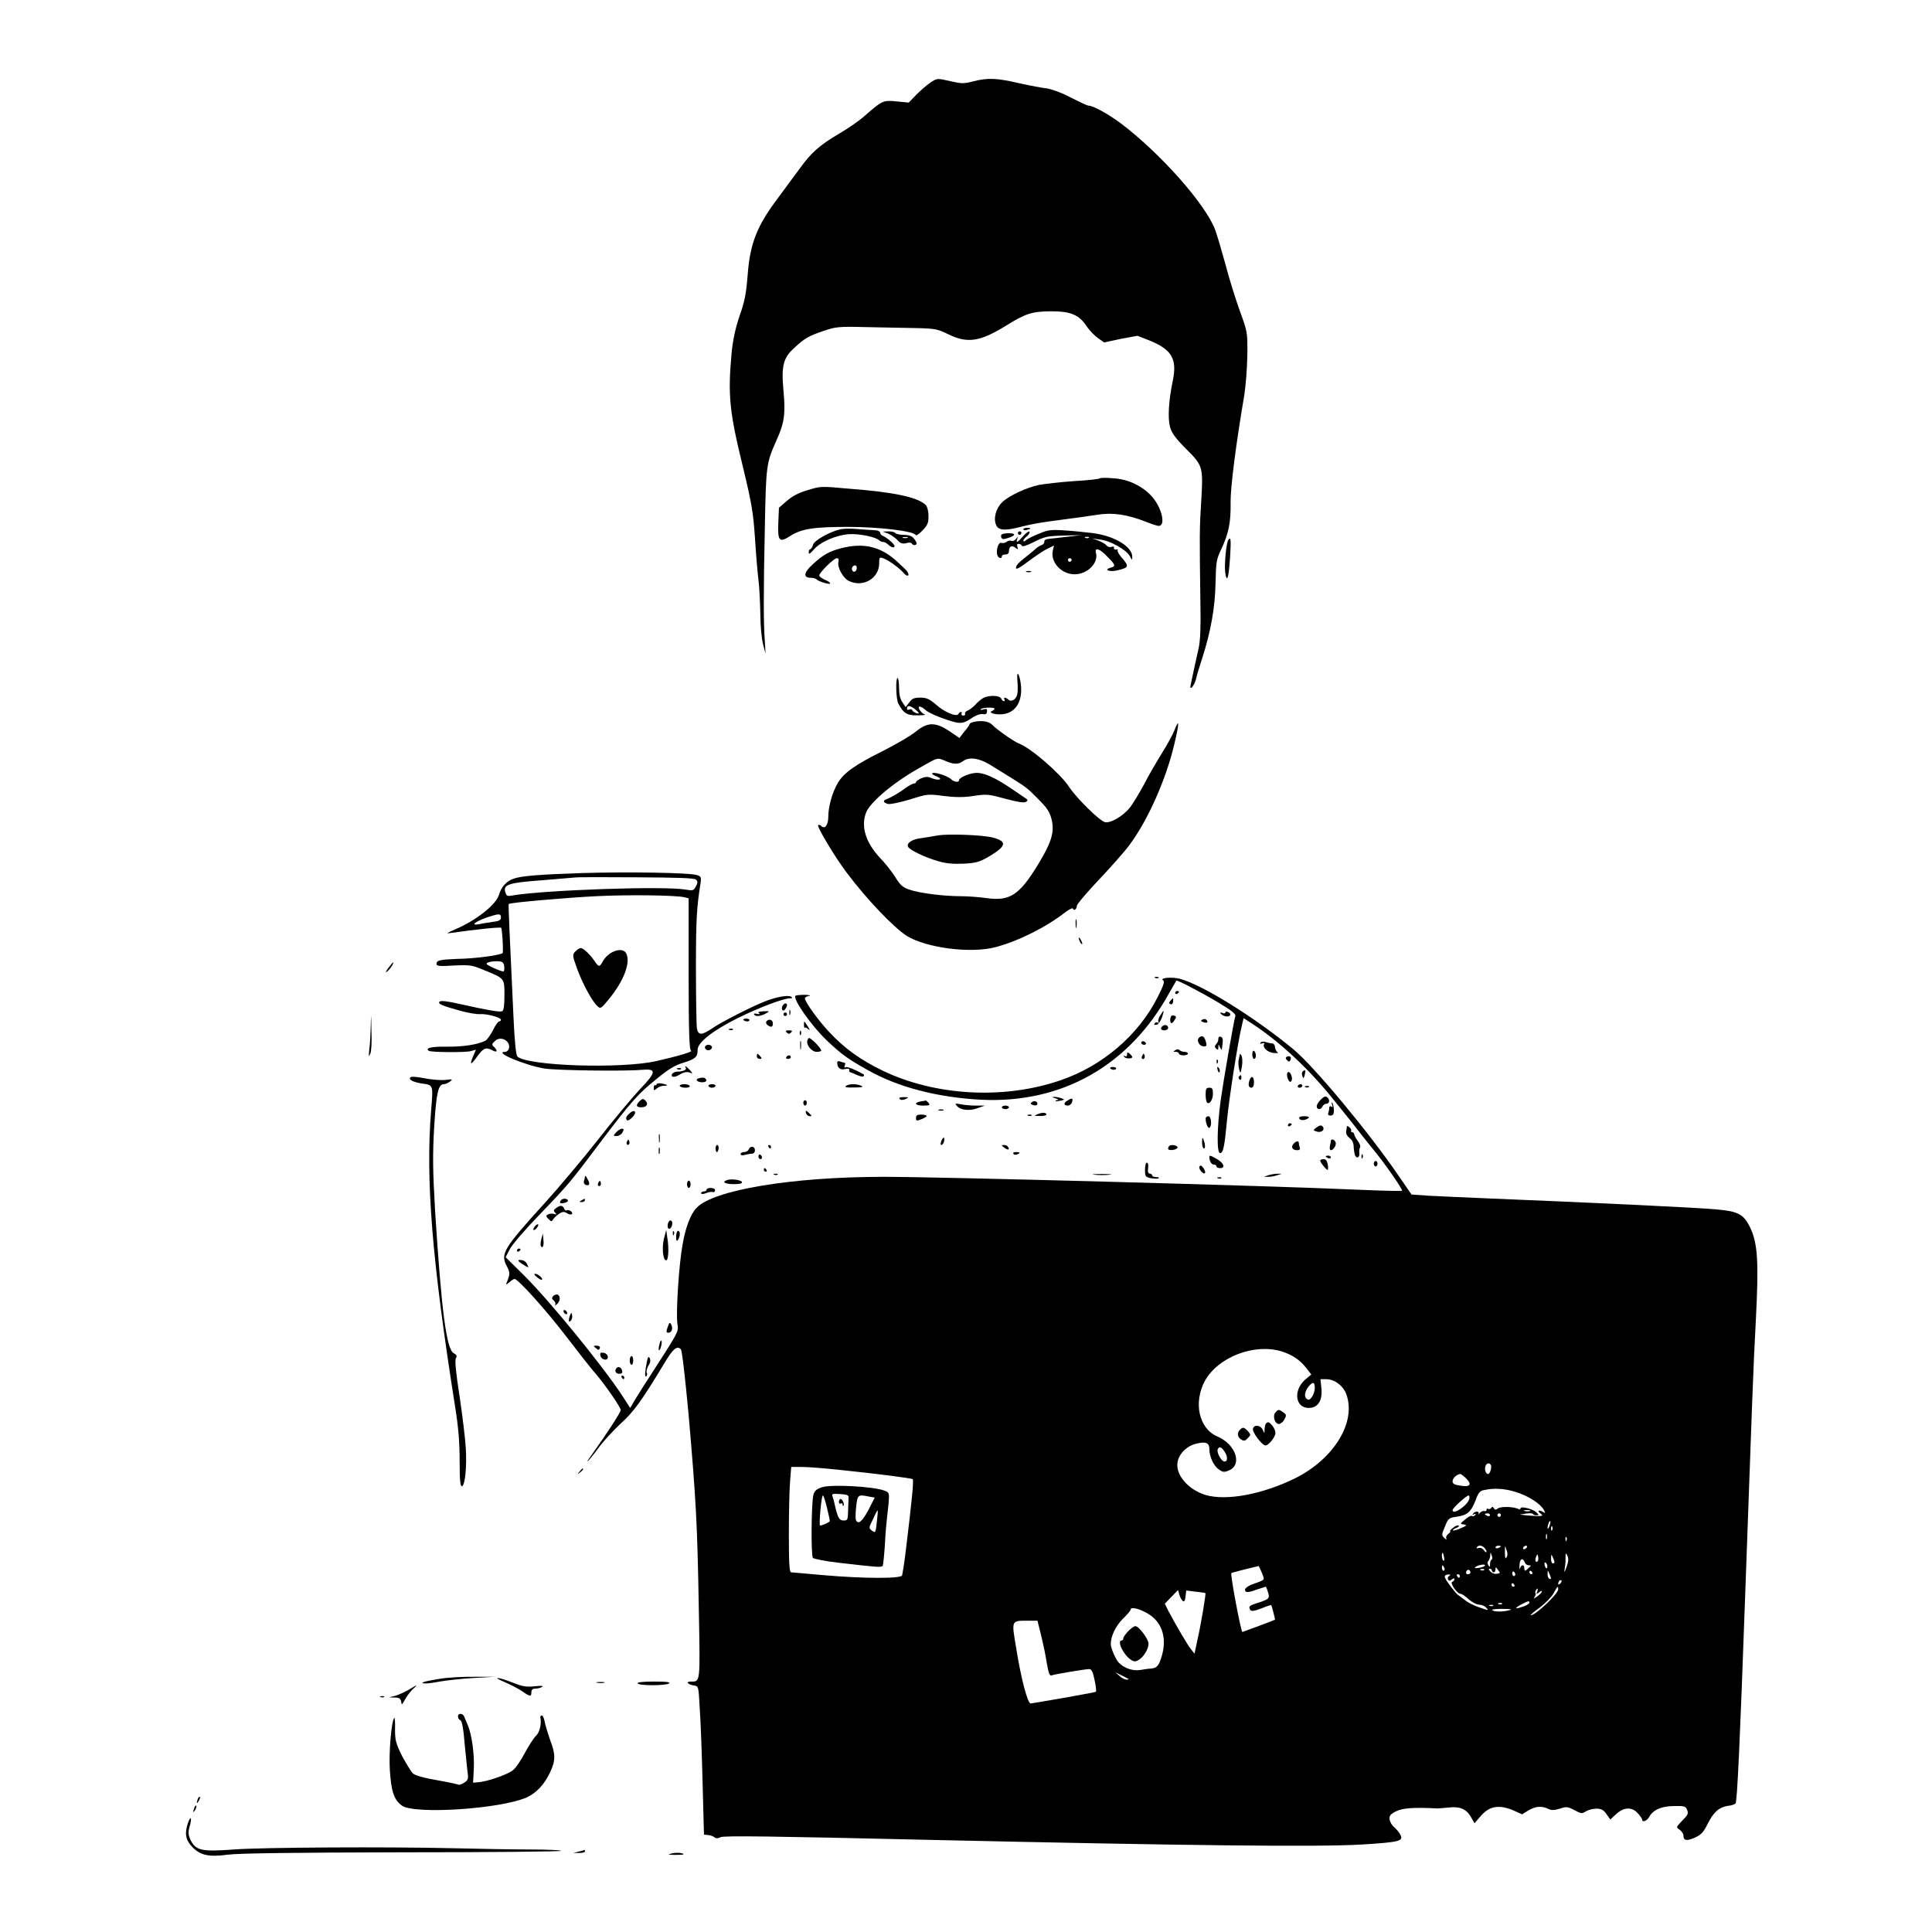 <?xml version="1.0" encoding="UTF-8"?>
<svg xmlns="http://www.w3.org/2000/svg" xmlns:xlink="http://www.w3.org/1999/xlink" width="32px" height="32px" viewBox="0 0 32 32" version="1.1">
<g id="surface1">
<path style=" stroke:none;fill-rule:nonzero;fill:rgb(0%,0%,0%);fill-opacity:1;" d="M 15.406 1.371 C 15.348 1.41 15.246 1.5 15.176 1.57 L 15.051 1.699 L 14.852 1.68 C 14.625 1.656 14.613 1.664 14.305 1.934 C 14.219 2.008 14.043 2.129 13.91 2.207 C 13.578 2.402 13.441 2.523 13.254 2.781 C 13.16 2.906 13 3.125 12.891 3.273 C 12.535 3.742 12.422 4.035 12.383 4.562 C 12.359 4.859 12.336 4.992 12.25 5.23 C 12.18 5.441 12.141 5.617 12.117 5.852 C 12.055 6.547 12.078 6.812 12.312 7.762 C 12.449 8.332 12.477 8.496 12.504 8.902 C 12.52 9.164 12.547 9.48 12.562 9.602 C 12.578 9.723 12.59 9.98 12.594 10.18 C 12.594 10.375 12.617 10.598 12.641 10.68 L 12.68 10.828 L 12.668 10.621 C 12.645 10.316 12.645 9.82 12.668 8.742 C 12.688 7.707 12.691 7.672 12.863 7.289 C 12.992 7.004 13.012 6.852 12.977 6.473 C 12.938 6.062 12.973 5.926 13.156 5.762 C 13.324 5.605 13.398 5.562 13.645 5.48 C 13.836 5.414 13.887 5.406 14.34 5.418 C 14.609 5.422 14.984 5.43 15.172 5.434 C 15.488 5.441 15.527 5.449 15.703 5.535 C 16.023 5.691 16.227 5.664 16.668 5.391 C 16.996 5.188 17.094 5.16 17.406 5.156 C 17.734 5.156 17.871 5.211 18 5.406 C 18.047 5.477 18.133 5.562 18.188 5.602 L 18.289 5.672 L 18.562 5.613 L 18.84 5.562 L 19.023 5.633 C 19.406 5.785 19.5 5.941 19.426 6.301 C 19.355 6.645 19.34 6.926 19.379 7.07 C 19.406 7.172 19.469 7.258 19.648 7.438 C 19.926 7.715 19.93 7.73 19.895 8.324 C 19.867 8.746 19.867 8.891 19.883 10.016 C 19.891 10.375 19.879 10.621 19.855 10.727 C 19.816 10.902 19.734 11.273 19.719 11.355 C 19.699 11.453 19.785 11.352 19.809 11.25 C 19.82 11.195 19.867 11.039 19.914 10.898 C 20.055 10.457 20.125 10.062 20.133 9.66 C 20.141 9.316 20.145 9.27 20.227 9.098 C 20.352 8.832 20.387 8.656 20.383 8.324 C 20.379 8.066 20.473 7.348 20.609 6.547 C 20.633 6.395 20.656 6.098 20.66 5.883 C 20.664 5.5 20.66 5.492 20.539 5.16 C 20.473 4.977 20.363 4.633 20.301 4.391 C 20.234 4.148 20.156 3.883 20.125 3.801 C 19.961 3.375 19.223 2.543 18.57 2.047 C 18.355 1.887 18.105 1.75 18.031 1.75 C 18.008 1.75 17.879 1.688 17.738 1.617 C 17.594 1.539 17.43 1.48 17.344 1.465 C 17.266 1.457 17.059 1.418 16.883 1.379 C 16.52 1.293 16.359 1.285 16.117 1.348 C 15.965 1.387 15.926 1.387 15.758 1.348 C 15.516 1.293 15.523 1.293 15.406 1.371 Z M 15.406 1.371 "/>
<path style=" stroke:none;fill-rule:nonzero;fill:rgb(0%,0%,0%);fill-opacity:1;" d="M 18.219 7.922 C 18.207 7.934 18.016 7.957 17.785 7.969 C 17.559 7.984 17.301 8.016 17.211 8.031 C 16.996 8.078 16.719 8.207 16.602 8.316 C 16.496 8.418 16.449 8.586 16.5 8.699 C 16.539 8.785 16.645 8.793 16.891 8.73 C 17.105 8.676 17.215 8.656 17.609 8.605 C 17.793 8.582 18.043 8.547 18.168 8.527 C 18.43 8.484 18.664 8.52 18.977 8.641 C 19.074 8.68 19.172 8.711 19.191 8.711 C 19.312 8.711 19.246 8.414 19.082 8.227 C 18.926 8.051 18.684 7.934 18.438 7.922 C 18.324 7.91 18.227 7.914 18.219 7.922 Z M 18.219 7.922 "/>
<path style=" stroke:none;fill-rule:nonzero;fill:rgb(0%,0%,0%);fill-opacity:1;" d="M 13.355 8.125 C 13.223 8.164 13.109 8.227 13.027 8.301 L 12.902 8.41 L 12.891 8.664 C 12.879 8.965 12.91 8.992 13.086 8.879 C 13.273 8.758 13.48 8.727 14.043 8.727 C 14.566 8.727 15.141 8.797 15.168 8.863 C 15.172 8.879 15.223 8.844 15.277 8.789 C 15.363 8.699 15.379 8.664 15.379 8.547 C 15.379 8.469 15.359 8.395 15.336 8.367 C 15.207 8.238 14.824 8.152 14.059 8.094 C 13.578 8.051 13.598 8.051 13.355 8.125 Z M 13.355 8.125 "/>
<path style=" stroke:none;fill-rule:nonzero;fill:rgb(0%,0%,0%);fill-opacity:1;" d="M 13.922 8.766 C 13.746 8.805 13.48 8.953 13.465 9.027 C 13.453 9.066 13.434 9.098 13.418 9.098 C 13.406 9.098 13.395 9.121 13.395 9.148 C 13.395 9.188 13.414 9.176 13.477 9.105 C 13.582 8.977 13.848 8.863 14.059 8.848 C 14.223 8.836 14.5 8.891 14.562 8.949 C 14.578 8.965 14.605 8.977 14.633 8.977 C 14.652 8.977 14.691 9 14.715 9.023 C 14.766 9.07 14.816 9.082 14.816 9.043 C 14.816 9.012 14.691 8.906 14.629 8.879 C 14.602 8.871 14.578 8.844 14.578 8.824 C 14.578 8.801 14.535 8.781 14.469 8.781 C 14.406 8.777 14.281 8.77 14.191 8.762 C 14.105 8.754 13.98 8.754 13.922 8.766 Z M 13.922 8.766 "/>
<path style=" stroke:none;fill-rule:nonzero;fill:rgb(0%,0%,0%);fill-opacity:1;" d="M 16.949 8.766 C 16.949 8.781 16.977 8.789 17.008 8.777 C 17.039 8.77 17.066 8.758 17.066 8.754 C 17.066 8.746 17.039 8.742 17.008 8.742 C 16.977 8.742 16.949 8.754 16.949 8.766 Z M 16.949 8.766 "/>
<path style=" stroke:none;fill-rule:nonzero;fill:rgb(0%,0%,0%);fill-opacity:1;" d="M 17.207 8.84 C 17.109 8.879 17.016 8.926 16.992 8.949 C 16.969 8.969 16.949 8.973 16.949 8.957 C 16.949 8.941 16.977 8.906 17.012 8.879 C 17.043 8.852 17.062 8.816 17.051 8.805 C 17.039 8.793 16.992 8.828 16.945 8.883 C 16.852 8.988 16.824 9 16.848 8.926 C 16.863 8.879 16.863 8.879 16.828 8.926 C 16.812 8.949 16.777 8.969 16.754 8.957 C 16.73 8.949 16.691 8.957 16.668 8.977 C 16.648 8.992 16.609 9 16.586 8.992 C 16.535 8.973 16.492 9.121 16.52 9.199 C 16.543 9.25 16.594 9.258 16.594 9.215 C 16.594 9.195 16.621 9.184 16.652 9.184 C 16.691 9.184 16.711 9.164 16.711 9.129 C 16.711 9.051 16.762 9.023 16.82 9.074 C 16.863 9.105 16.867 9.105 16.852 9.059 C 16.84 9.023 16.844 9.008 16.871 9.008 C 16.895 9.008 16.918 9.023 16.926 9.039 C 16.93 9.062 17.012 9.035 17.125 8.977 C 17.305 8.887 17.344 8.879 17.613 8.871 L 17.91 8.863 L 17.676 8.891 C 17.543 8.906 17.406 8.922 17.363 8.926 C 17.32 8.93 17.293 8.949 17.297 8.973 C 17.301 8.992 17.281 9.02 17.254 9.027 C 17.223 9.039 17.184 9.062 17.168 9.078 C 17.148 9.098 17.086 9.148 17.023 9.199 C 16.855 9.332 16.828 9.363 16.828 9.41 C 16.828 9.438 16.902 9.398 17.023 9.305 C 17.133 9.223 17.273 9.125 17.34 9.094 L 17.457 9.035 L 17.438 9.121 C 17.395 9.312 17.582 9.512 17.797 9.512 C 18.012 9.512 18.199 9.324 18.152 9.156 C 18.129 9.059 18.215 9.086 18.34 9.219 C 18.477 9.355 18.484 9.379 18.398 9.402 C 18.277 9.434 18.367 9.477 18.496 9.449 C 18.703 9.402 18.707 9.383 18.578 9.234 C 18.531 9.18 18.5 9.125 18.512 9.113 C 18.523 9.102 18.512 9.098 18.488 9.102 C 18.465 9.105 18.449 9.098 18.449 9.074 C 18.457 9.051 18.438 9.047 18.41 9.059 C 18.383 9.066 18.348 9.059 18.328 9.035 C 18.312 9.012 18.25 8.977 18.191 8.953 L 18.09 8.918 L 18.223 8.938 C 18.387 8.953 18.652 9.105 18.711 9.207 C 18.75 9.281 18.754 9.281 18.754 9.227 C 18.758 9.059 18.473 8.883 18.117 8.832 C 17.988 8.816 17.77 8.793 17.629 8.785 C 17.406 8.77 17.355 8.777 17.207 8.84 Z M 18.035 8.906 C 18.027 8.914 18 8.918 17.98 8.91 C 17.957 8.902 17.965 8.891 17.996 8.891 C 18.031 8.891 18.047 8.898 18.035 8.906 Z M 17.75 9.273 C 17.75 9.289 17.734 9.305 17.719 9.305 C 17.703 9.305 17.688 9.289 17.688 9.273 C 17.688 9.258 17.703 9.246 17.719 9.246 C 17.734 9.246 17.75 9.258 17.75 9.273 Z M 17.75 9.273 "/>
<path style=" stroke:none;fill-rule:nonzero;fill:rgb(0%,0%,0%);fill-opacity:1;" d="M 14.715 8.84 C 14.766 8.863 14.836 8.914 14.867 8.949 C 14.914 9 14.949 9.012 15.012 8.996 C 15.062 8.98 15.098 8.988 15.109 9.012 C 15.121 9.027 15.148 9.035 15.168 9.023 C 15.191 9.012 15.184 8.98 15.148 8.934 C 15.109 8.879 15.07 8.863 14.973 8.859 C 14.902 8.859 14.84 8.844 14.828 8.828 C 14.82 8.812 14.766 8.801 14.719 8.801 L 14.621 8.805 Z M 15.031 8.91 C 15.012 8.914 14.977 8.914 14.957 8.91 C 14.938 8.902 14.949 8.895 14.992 8.895 C 15.035 8.895 15.051 8.902 15.031 8.91 Z M 15.031 8.91 "/>
<path style=" stroke:none;fill-rule:nonzero;fill:rgb(0%,0%,0%);fill-opacity:1;" d="M 16.859 8.828 C 16.859 8.844 16.875 8.859 16.891 8.859 C 16.906 8.859 16.918 8.844 16.918 8.828 C 16.918 8.812 16.906 8.801 16.891 8.801 C 16.875 8.801 16.859 8.812 16.859 8.828 Z M 16.859 8.828 "/>
<path style=" stroke:none;fill-rule:nonzero;fill:rgb(0%,0%,0%);fill-opacity:1;" d="M 16.582 8.891 C 16.594 8.934 16.613 8.938 16.699 8.91 C 16.836 8.867 16.828 8.828 16.684 8.832 C 16.594 8.84 16.574 8.852 16.582 8.891 Z M 16.582 8.891 "/>
<path style=" stroke:none;fill-rule:nonzero;fill:rgb(0%,0%,0%);fill-opacity:1;" d="M 20.344 8.945 C 20.309 9 20.277 9.355 20.293 9.48 C 20.32 9.672 20.352 9.578 20.375 9.215 C 20.391 8.941 20.387 8.879 20.344 8.945 Z M 20.344 8.945 "/>
<path style=" stroke:none;fill-rule:nonzero;fill:rgb(0%,0%,0%);fill-opacity:1;" d="M 13.941 9.078 C 13.742 9.129 13.637 9.184 13.465 9.344 C 13.312 9.48 13.297 9.57 13.43 9.57 C 13.469 9.57 13.512 9.582 13.527 9.598 C 13.57 9.637 13.75 9.688 13.75 9.664 C 13.75 9.648 13.711 9.621 13.66 9.602 C 13.613 9.578 13.57 9.551 13.57 9.531 C 13.57 9.484 13.812 9.246 13.859 9.246 C 13.891 9.246 13.895 9.266 13.887 9.309 C 13.863 9.395 13.969 9.586 14.066 9.625 C 14.297 9.734 14.562 9.578 14.562 9.332 C 14.562 9.227 14.566 9.223 14.637 9.25 C 14.73 9.285 14.902 9.414 14.969 9.492 C 15.023 9.559 15.074 9.543 15.031 9.473 C 15.02 9.449 14.926 9.363 14.832 9.277 C 14.57 9.051 14.301 8.988 13.941 9.078 Z M 14.191 9.406 C 14.191 9.43 14.18 9.453 14.164 9.465 C 14.129 9.488 14.094 9.43 14.117 9.395 C 14.145 9.348 14.191 9.355 14.191 9.406 Z M 14.191 9.406 "/>
<path style=" stroke:none;fill-rule:nonzero;fill:rgb(0%,0%,0%);fill-opacity:1;" d="M 17 9.473 C 17.02 9.48 17.055 9.48 17.074 9.473 C 17.094 9.465 17.078 9.457 17.035 9.457 C 16.996 9.457 16.98 9.465 17 9.473 Z M 17 9.473 "/>
<path style=" stroke:none;fill-rule:nonzero;fill:rgb(0%,0%,0%);fill-opacity:1;" d="M 16.852 11.285 C 16.859 11.367 16.859 11.465 16.848 11.504 C 16.828 11.59 16.746 11.633 16.699 11.586 C 16.66 11.547 16.613 11.547 16.637 11.586 C 16.645 11.602 16.645 11.613 16.629 11.613 C 16.609 11.613 16.594 11.594 16.582 11.57 C 16.559 11.516 16.383 11.512 16.289 11.559 C 16.254 11.578 16.191 11.629 16.152 11.676 C 16.109 11.719 16.051 11.762 16.02 11.773 C 15.992 11.785 15.977 11.805 15.984 11.82 C 15.992 11.836 15.98 11.852 15.957 11.852 C 15.93 11.852 15.918 11.836 15.926 11.82 C 15.934 11.805 15.934 11.793 15.914 11.793 C 15.898 11.793 15.883 11.809 15.875 11.824 C 15.855 11.883 15.641 11.797 15.5 11.668 C 15.395 11.578 15.348 11.555 15.242 11.555 C 15.141 11.555 15.105 11.57 15.059 11.637 L 15 11.711 L 14.945 11.629 C 14.906 11.574 14.891 11.492 14.891 11.387 C 14.891 11.301 14.879 11.23 14.867 11.23 C 14.832 11.23 14.84 11.582 14.879 11.652 C 14.961 11.812 15.023 11.852 15.195 11.848 C 15.289 11.848 15.344 11.84 15.32 11.836 C 15.258 11.816 15.184 11.703 15.234 11.703 C 15.254 11.703 15.297 11.73 15.332 11.762 C 15.395 11.82 15.684 11.934 15.852 11.969 C 15.938 11.98 15.98 11.969 16.082 11.902 C 16.16 11.848 16.238 11.82 16.277 11.828 C 16.324 11.836 16.344 11.828 16.348 11.785 C 16.352 11.742 16.336 11.734 16.289 11.75 C 16.25 11.762 16.234 11.762 16.246 11.746 C 16.277 11.715 16.473 11.711 16.473 11.738 C 16.473 11.75 16.457 11.762 16.438 11.773 C 16.367 11.797 16.441 11.832 16.559 11.832 C 16.805 11.832 16.938 11.641 16.91 11.352 C 16.902 11.262 16.879 11.18 16.863 11.164 C 16.848 11.148 16.844 11.195 16.852 11.285 Z M 15.219 11.812 C 15.199 11.832 15.109 11.785 15.109 11.762 C 15.109 11.75 15.09 11.742 15.066 11.75 C 15.043 11.762 15.023 11.758 15.023 11.742 C 15.023 11.68 15.062 11.68 15.145 11.738 C 15.191 11.773 15.223 11.809 15.219 11.812 Z M 15.219 11.812 "/>
<path style=" stroke:none;fill-rule:nonzero;fill:rgb(0%,0%,0%);fill-opacity:1;" d="M 16.113 11.961 C 16.082 11.969 16.059 11.984 16.059 11.996 C 16.059 12.008 16.02 12.062 15.973 12.117 L 15.891 12.223 L 15.723 12.109 C 15.492 11.957 15.367 11.957 15.164 12.121 C 15.078 12.191 14.84 12.328 14.633 12.434 C 14.16 12.668 13.977 12.801 13.879 12.965 C 13.785 13.121 13.719 13.363 13.719 13.527 C 13.719 13.664 13.664 13.738 13.605 13.684 C 13.59 13.664 13.562 13.656 13.551 13.668 C 13.527 13.691 13.824 14.188 14.023 14.453 C 14.352 14.891 14.797 15.359 15.023 15.504 C 15.344 15.699 16.074 15.797 16.488 15.688 C 16.863 15.59 17.332 15.355 17.645 15.109 C 17.711 15.062 17.766 15.031 17.773 15.051 C 17.785 15.094 17.836 15.059 17.836 15.004 C 17.836 14.977 17.996 14.789 18.191 14.582 C 18.387 14.375 18.621 14.113 18.707 13.996 C 19.008 13.594 19.312 12.914 19.449 12.332 C 19.535 11.973 19.535 11.883 19.453 12.094 C 19.426 12.164 19.332 12.336 19.246 12.473 C 19.16 12.613 19.023 12.844 18.949 12.992 C 18.871 13.137 18.766 13.309 18.719 13.371 C 18.605 13.516 18.391 13.641 18.301 13.617 C 18.215 13.598 17.828 13.219 17.703 13.027 C 17.555 12.805 17.07 12.387 16.879 12.316 C 16.801 12.289 16.496 12.074 16.434 12.004 C 16.375 11.945 16.25 11.926 16.113 11.961 Z M 15.664 12.605 C 15.797 12.664 15.879 12.664 15.953 12.605 C 16.051 12.535 16.211 12.555 16.387 12.66 C 17.039 13.062 16.984 13.023 17.176 13.215 C 17.352 13.387 17.395 13.457 17.426 13.609 C 17.461 13.801 17.406 13.969 17.195 14.316 C 16.883 14.828 16.727 14.93 16.336 14.875 C 16.227 14.859 16.031 14.844 15.914 14.844 C 15.629 14.844 15.223 14.793 15.059 14.734 C 14.953 14.699 14.906 14.656 14.824 14.52 C 14.766 14.43 14.652 14.285 14.57 14.203 C 14.336 13.949 14.258 13.688 14.344 13.461 C 14.41 13.289 14.793 12.965 15.215 12.727 C 15.551 12.535 15.516 12.547 15.664 12.605 Z M 15.664 12.605 "/>
<path style=" stroke:none;fill-rule:nonzero;fill:rgb(0%,0%,0%);fill-opacity:1;" d="M 15.438 12.816 C 15.438 12.824 15.473 12.844 15.52 12.863 C 15.566 12.883 15.586 12.902 15.562 12.91 C 15.539 12.918 15.484 12.91 15.438 12.891 C 15.367 12.859 15.332 12.863 15.258 12.891 C 15.211 12.914 15.172 12.941 15.172 12.953 C 15.172 12.969 15.156 12.977 15.137 12.977 C 15.121 12.977 15.062 13.008 15.012 13.043 C 14.891 13.133 14.754 13.211 14.691 13.234 C 14.617 13.258 14.625 13.293 14.707 13.316 C 14.75 13.324 14.898 13.293 15.07 13.242 C 15.355 13.152 15.367 13.148 15.633 13.184 C 15.812 13.207 15.961 13.207 16.094 13.188 C 16.352 13.148 16.363 13.152 16.668 13.234 C 16.859 13.285 16.957 13.301 16.992 13.281 C 17.035 13.258 17.031 13.246 16.941 13.191 C 16.891 13.156 16.785 13.086 16.711 13.035 C 16.477 12.879 16.301 12.801 16.18 12.801 C 16.066 12.801 15.883 12.879 15.883 12.926 C 15.883 12.965 15.797 12.949 15.758 12.91 C 15.691 12.844 15.438 12.77 15.438 12.816 Z M 15.438 12.816 "/>
<path style=" stroke:none;fill-rule:nonzero;fill:rgb(0%,0%,0%);fill-opacity:1;" d="M 15.539 13.836 C 15.461 13.852 15.332 13.871 15.254 13.883 C 15.105 13.902 15.016 13.961 15.039 14.023 C 15.062 14.078 15.332 14.207 15.547 14.266 C 15.68 14.305 15.801 14.312 15.969 14.305 C 16.176 14.293 16.227 14.277 16.398 14.176 C 16.672 14.012 16.684 13.934 16.438 13.871 C 16.258 13.828 15.715 13.809 15.539 13.836 Z M 15.539 13.836 "/>
<path style=" stroke:none;fill-rule:nonzero;fill:rgb(0%,0%,0%);fill-opacity:1;" d="M 9.629 14.461 C 8.934 14.484 8.629 14.508 8.504 14.555 C 8.387 14.594 8.301 14.695 8.266 14.816 C 8.223 14.98 7.887 15.246 7.535 15.395 C 7.395 15.457 7.379 15.465 7.465 15.453 C 7.871 15.395 8.281 15.352 8.301 15.367 C 8.316 15.391 8.336 15.664 8.328 15.781 C 8.324 15.816 7.883 15.879 7.555 15.883 C 7.281 15.895 7.23 15.906 7.23 15.965 C 7.23 16 7.273 16.008 7.516 15.992 C 7.785 15.98 7.816 15.984 8.012 16.066 C 8.363 16.207 8.355 16.203 8.355 16.484 C 8.355 16.656 8.344 16.738 8.316 16.75 C 8.273 16.766 8.066 16.73 7.633 16.633 C 7.414 16.582 7.301 16.57 7.281 16.59 C 7.246 16.625 7.312 16.656 7.625 16.742 C 7.75 16.777 7.898 16.801 7.949 16.797 C 8.066 16.789 8.297 16.852 8.297 16.891 C 8.297 16.906 8.285 16.918 8.266 16.918 C 8.25 16.918 8.203 16.984 8.164 17.066 C 8.121 17.148 8.066 17.223 8.039 17.238 C 7.914 17.301 7.668 17.34 7.402 17.336 C 7.148 17.332 7.031 17.359 7.105 17.406 C 7.148 17.43 7.715 17.434 7.797 17.41 L 7.883 17.387 L 7.836 17.496 C 7.773 17.648 7.797 17.648 7.906 17.496 C 8.004 17.359 8.051 17.34 8.152 17.395 C 8.23 17.438 8.25 17.414 8.191 17.348 C 8.141 17.305 8.141 17.293 8.199 17.242 C 8.297 17.145 8.473 17.25 8.426 17.379 C 8.414 17.402 8.391 17.422 8.367 17.422 C 8.16 17.422 8.703 17.648 9.023 17.699 C 9.238 17.73 10.355 17.746 10.637 17.719 C 10.879 17.699 10.871 17.758 10.602 18.039 C 10.484 18.164 10.168 18.539 9.906 18.875 C 9.645 19.207 9.246 19.68 9.023 19.926 C 8.348 20.668 8.285 20.766 8.391 20.965 C 8.449 21.074 8.449 21.102 8.398 21.23 C 8.375 21.285 8.375 21.285 8.438 21.238 C 8.469 21.207 8.508 21.184 8.523 21.184 C 8.582 21.184 9.051 21.707 9.391 22.152 C 9.578 22.395 9.789 22.668 9.867 22.754 C 10.035 22.953 10.281 23.309 10.281 23.355 C 10.281 23.395 10.031 23.773 9.832 24.051 C 9.77 24.137 9.723 24.207 9.73 24.207 C 9.738 24.207 9.82 24.109 9.906 23.992 C 9.992 23.871 10.164 23.688 10.277 23.582 C 10.488 23.395 10.633 23.195 10.988 22.605 C 11.145 22.34 11.211 22.281 11.277 22.348 C 11.297 22.371 11.344 22.777 11.406 23.438 C 11.527 24.832 11.551 25.246 11.574 26.629 C 11.598 27.895 11.602 27.852 11.441 27.852 C 11.348 27.852 11.395 27.902 11.496 27.918 C 11.57 27.926 11.57 27.934 11.59 28.297 C 11.605 28.5 11.625 29.051 11.637 29.527 L 11.66 30.387 L 11.734 30.395 C 11.773 30.398 11.82 30.418 11.844 30.438 C 11.863 30.453 11.895 30.449 11.934 30.43 C 11.973 30.402 12.812 30.414 15.348 30.473 C 19.691 30.57 21.828 30.594 22.559 30.551 C 23.172 30.512 23.25 30.496 23.195 30.391 C 23.18 30.355 23.133 30.301 23.094 30.266 C 23.055 30.234 23.02 30.176 23.016 30.133 C 23.008 30.074 23.031 30.047 23.125 30 C 23.238 29.945 23.414 29.934 23.809 29.953 C 23.84 29.953 23.926 29.945 24 29.938 C 24.18 29.918 24.285 29.961 24.363 30.094 L 24.422 30.199 L 24.531 30.074 C 24.668 29.914 24.828 29.887 25.062 29.984 L 25.211 30.051 L 25.312 29.988 C 25.43 29.918 25.531 29.906 25.645 29.961 C 25.699 29.988 25.746 29.984 25.836 29.957 C 25.941 29.922 25.965 29.922 26.074 29.98 C 26.191 30.043 26.203 30.043 26.27 30 C 26.309 29.977 26.387 29.957 26.441 29.957 C 26.52 29.957 26.559 29.977 26.605 30.043 L 26.672 30.137 L 26.773 30.043 C 26.902 29.93 27.027 29.926 27.125 30.031 C 27.168 30.078 27.199 30.125 27.199 30.137 C 27.199 30.191 27.281 30.16 27.316 30.094 C 27.379 29.977 27.52 29.914 27.727 29.914 C 27.902 29.91 27.922 29.918 27.945 29.98 C 27.969 30.039 27.953 30.066 27.863 30.156 C 27.758 30.266 27.758 30.266 27.82 30.305 C 27.852 30.328 27.883 30.375 27.883 30.402 C 27.883 30.488 27.934 30.496 28.07 30.438 C 28.18 30.387 28.215 30.348 28.285 30.207 C 28.383 30.012 28.473 29.934 28.621 29.91 C 28.676 29.906 28.73 29.887 28.746 29.871 C 28.773 29.848 28.82 28.828 28.902 26.52 C 29.02 23.234 29.039 22.66 29.082 21.871 C 29.133 20.887 29.113 20.586 28.984 20.324 C 28.879 20.109 28.785 20.062 28.422 20.031 C 28.152 20.004 26.441 19.922 24.711 19.852 C 24.297 19.836 23.824 19.812 23.664 19.805 L 23.379 19.785 L 23.172 19.484 C 22.68 18.762 21.77 17.668 21.422 17.379 C 20.785 16.852 19.914 16.309 19.539 16.211 C 19.406 16.176 19.195 16.199 19.266 16.238 C 19.293 16.262 19.273 16.32 19.172 16.52 C 18.852 17.152 18.254 17.66 17.559 17.895 C 16.625 18.215 15.492 18.152 14.621 17.734 C 14.246 17.551 13.988 17.367 13.727 17.086 C 13.551 16.898 13.332 16.594 13.332 16.535 C 13.332 16.52 13.363 16.5 13.402 16.496 C 13.438 16.488 13.406 16.48 13.332 16.477 C 13.258 16.477 13.188 16.484 13.176 16.492 C 13.125 16.543 13.438 16.988 13.695 17.234 C 13.941 17.465 14.035 17.535 14.371 17.723 C 14.875 18.008 15.523 18.176 16.25 18.215 C 17.59 18.281 18.707 17.648 19.367 16.445 C 19.43 16.336 19.48 16.25 19.484 16.242 C 19.496 16.227 19.922 16.449 20.199 16.617 C 20.395 16.734 20.473 16.797 20.461 16.828 C 20.434 16.914 20.262 17.914 20.219 18.219 C 20.156 18.68 20.152 19.098 20.207 19.098 C 20.262 19.098 20.281 18.996 20.324 18.547 C 20.355 18.215 20.5 17.27 20.566 17 L 20.598 16.863 L 20.676 16.914 C 21.172 17.227 21.688 17.707 22.117 18.25 C 22.266 18.434 22.457 18.672 22.539 18.781 C 22.625 18.891 22.711 18.996 22.727 19.016 C 22.918 19.242 23.238 19.703 23.223 19.723 C 23.215 19.73 22.902 19.723 22.531 19.707 C 20.984 19.637 15.582 19.492 14.637 19.492 C 13.113 19.492 11.809 19.711 11.535 20.008 C 11.438 20.109 11.352 20.336 11.305 20.617 C 11.246 20.934 11.195 21.723 11.219 21.918 C 11.238 22.074 11.281 21.992 10.645 22.98 C 10.625 23.012 10.57 23.102 10.52 23.18 L 10.438 23.32 L 10.309 23.121 C 10 22.645 9.109 21.551 8.684 21.129 L 8.375 20.824 L 8.445 20.688 C 8.484 20.613 8.703 20.359 8.934 20.121 C 9.426 19.609 9.453 19.574 9.957 18.902 C 10.473 18.223 10.57 18.117 10.879 17.867 C 11.074 17.707 11.184 17.641 11.32 17.602 C 11.52 17.539 11.555 17.508 11.555 17.387 C 11.555 17.266 11.805 17.07 12.219 16.863 C 12.566 16.691 12.977 16.535 13.086 16.535 C 13.125 16.535 13.133 16.527 13.102 16.508 C 13.051 16.477 12.855 16.512 12.66 16.59 C 12.445 16.676 11.949 16.926 11.793 17.035 C 11.621 17.152 11.566 17.148 11.543 17.035 C 11.535 16.984 11.527 16.535 11.527 16.031 C 11.527 15.234 11.539 15.023 11.605 14.617 C 11.617 14.535 11.609 14.516 11.551 14.496 C 11.445 14.453 10.379 14.438 9.629 14.461 Z M 11.527 14.57 C 11.559 14.598 11.559 14.621 11.527 14.68 C 11.488 14.754 11.477 14.754 11.352 14.734 C 10.988 14.672 9.008 14.742 8.484 14.832 C 8.406 14.848 8.387 14.84 8.371 14.781 C 8.328 14.652 8.422 14.621 8.953 14.582 C 9.223 14.559 9.469 14.539 9.512 14.535 C 9.551 14.527 10.016 14.527 10.539 14.531 C 11.246 14.535 11.504 14.543 11.527 14.57 Z M 11.344 14.863 L 11.406 14.879 L 11.406 16.133 C 11.406 17.109 11.418 17.391 11.445 17.402 C 11.488 17.418 11.234 17.492 10.875 17.574 C 10.293 17.707 8.742 17.656 8.57 17.5 C 8.547 17.477 8.523 17.258 8.504 16.828 C 8.438 15.422 8.418 14.977 8.426 14.973 C 8.445 14.949 9.406 14.867 9.871 14.844 C 10.422 14.816 11.219 14.828 11.344 14.863 Z M 8.297 15.195 C 8.297 15.242 8.266 15.258 8.156 15.27 C 8.078 15.281 7.977 15.297 7.926 15.309 C 7.785 15.332 7.875 15.262 8.066 15.195 C 8.266 15.129 8.297 15.129 8.297 15.195 Z M 8.352 16.008 C 8.355 16.055 8.352 16.09 8.336 16.09 C 8.289 16.09 8.059 15.984 8.059 15.965 C 8.059 15.938 8.148 15.918 8.25 15.922 C 8.324 15.926 8.344 15.941 8.352 16.008 Z M 21.227 22.383 C 21.402 22.438 21.531 22.523 21.637 22.66 L 21.719 22.766 L 21.613 22.855 C 21.418 23.031 21.453 23.32 21.676 23.32 C 21.828 23.32 21.906 23.199 21.887 23 L 21.871 22.844 L 21.969 22.844 C 22.105 22.844 22.25 22.953 22.301 23.098 C 22.465 23.559 22.094 24.164 21.453 24.484 C 20.914 24.75 20.316 24.863 19.969 24.762 C 19.672 24.672 19.453 24.41 19.508 24.199 C 19.539 24.066 19.664 23.949 19.805 23.914 C 19.973 23.871 20.031 23.895 20.031 24.004 C 20.031 24.129 20.105 24.285 20.191 24.34 C 20.254 24.387 20.281 24.387 20.355 24.355 C 20.582 24.262 20.469 23.922 20.164 23.793 C 19.859 23.664 19.762 23.234 19.957 22.871 C 20.176 22.477 20.773 22.246 21.227 22.383 Z M 21.777 22.988 C 21.777 23.031 21.758 23.098 21.73 23.137 C 21.691 23.188 21.676 23.195 21.641 23.168 C 21.594 23.129 21.613 23.035 21.684 22.953 C 21.75 22.883 21.777 22.891 21.777 22.988 Z M 20.277 24.035 C 20.336 24.117 20.34 24.207 20.281 24.207 C 20.23 24.207 20.152 24.062 20.168 24.008 C 20.191 23.953 20.227 23.961 20.277 24.035 Z M 24.691 24.262 C 24.715 24.297 24.68 24.414 24.648 24.414 C 24.609 24.414 24.582 24.336 24.605 24.281 C 24.621 24.234 24.668 24.223 24.691 24.262 Z M 13.852 24.34 C 14.539 24.41 15.098 24.484 15.117 24.5 C 15.137 24.52 15.102 24.871 15.004 25.672 C 14.98 25.879 14.949 26.066 14.941 26.094 C 14.922 26.148 14.312 26.148 13.645 26.09 C 13.367 26.066 13.121 26.043 13.105 26.043 C 13.074 26.043 13.066 25.898 13.066 25.414 C 13.066 25.07 13.074 24.676 13.086 24.539 L 13.105 24.297 L 13.27 24.297 C 13.363 24.297 13.625 24.316 13.852 24.34 Z M 24.289 24.492 C 24.387 24.59 24.344 24.637 24.18 24.605 C 24.09 24.594 24.059 24.574 24.059 24.535 C 24.059 24.484 24.129 24.418 24.188 24.414 C 24.199 24.414 24.246 24.449 24.289 24.492 Z M 25.102 24.711 C 25.309 24.773 25.516 24.906 25.57 25.008 C 25.602 25.066 25.602 25.07 25.543 25.035 C 25.473 25 25.461 25.031 25.527 25.078 C 25.578 25.113 25.52 25.121 25.273 25.098 L 25.172 25.086 L 25.273 25.07 C 25.332 25.062 25.383 25.062 25.387 25.074 C 25.395 25.086 25.418 25.098 25.445 25.098 C 25.492 25.098 25.492 25.094 25.449 25.051 C 25.391 24.992 25.184 24.941 25.184 24.984 C 25.184 25 25.164 25.004 25.137 24.988 C 25.051 24.953 24.848 24.949 24.805 24.988 C 24.777 25.012 24.758 25.008 24.742 24.98 C 24.727 24.953 24.715 24.949 24.699 24.977 C 24.688 24.992 24.664 25 24.648 24.992 C 24.633 24.98 24.621 24.988 24.621 25.008 C 24.621 25.027 24.605 25.035 24.586 25.027 C 24.566 25.023 24.531 25.035 24.508 25.062 C 24.484 25.09 24.477 25.094 24.488 25.074 C 24.512 25.027 24.426 25.023 24.398 25.074 C 24.383 25.094 24.387 25.098 24.414 25.082 C 24.441 25.066 24.449 25.07 24.434 25.094 C 24.422 25.109 24.398 25.121 24.383 25.109 C 24.367 25.098 24.312 25.125 24.266 25.168 C 24.18 25.238 24.18 25.242 24.246 25.25 C 24.301 25.258 24.297 25.27 24.195 25.312 C 24.129 25.344 24.074 25.355 24.066 25.348 C 24.055 25.344 24.082 25.324 24.117 25.309 C 24.156 25.293 24.176 25.277 24.16 25.27 C 24.145 25.258 24.102 25.273 24.062 25.309 C 24.023 25.336 24.008 25.363 24.02 25.363 C 24.031 25.363 24.02 25.383 23.988 25.406 C 23.957 25.43 23.945 25.465 23.957 25.488 C 23.969 25.508 23.957 25.504 23.926 25.477 C 23.875 25.43 23.875 25.418 23.934 25.281 C 23.988 25.148 23.996 25.141 24.129 25.121 C 24.305 25.098 24.367 25.039 24.441 24.848 C 24.484 24.727 24.512 24.691 24.582 24.68 C 24.742 24.645 24.914 24.652 25.102 24.711 Z M 24.336 24.828 C 24.305 24.938 24.059 25.102 24.059 25.012 C 24.059 24.977 24.289 24.77 24.324 24.77 C 24.336 24.77 24.344 24.797 24.336 24.828 Z M 25.344 25.027 C 25.32 25.035 25.281 25.035 25.254 25.027 C 25.223 25.02 25.242 25.012 25.289 25.012 C 25.34 25.012 25.359 25.02 25.344 25.027 Z M 24.68 25.098 C 24.68 25.109 24.66 25.117 24.637 25.109 C 24.613 25.098 24.594 25.086 24.594 25.078 C 24.594 25.074 24.613 25.066 24.637 25.066 C 24.66 25.066 24.68 25.078 24.68 25.098 Z M 24.859 25.098 C 24.859 25.109 24.848 25.125 24.828 25.125 C 24.816 25.125 24.801 25.109 24.801 25.098 C 24.801 25.078 24.816 25.066 24.828 25.066 C 24.848 25.066 24.859 25.078 24.859 25.098 Z M 25.664 25.277 C 25.648 25.316 25.633 25.332 25.633 25.312 C 25.629 25.27 25.664 25.18 25.676 25.195 C 25.688 25.199 25.676 25.238 25.664 25.277 Z M 25.711 25.34 C 25.699 25.363 25.691 25.355 25.691 25.32 C 25.688 25.289 25.699 25.27 25.707 25.281 C 25.715 25.293 25.719 25.32 25.711 25.34 Z M 25.621 25.488 C 25.613 25.508 25.605 25.492 25.605 25.453 C 25.605 25.41 25.613 25.395 25.621 25.414 C 25.625 25.434 25.625 25.469 25.621 25.488 Z M 25.945 25.516 C 25.938 25.539 25.93 25.531 25.93 25.5 C 25.926 25.465 25.934 25.449 25.945 25.461 C 25.953 25.469 25.957 25.496 25.945 25.516 Z M 24.586 25.637 C 24.605 25.656 24.621 25.688 24.621 25.699 C 24.621 25.719 24.602 25.711 24.578 25.676 C 24.555 25.645 24.52 25.629 24.488 25.641 C 24.461 25.648 24.449 25.648 24.461 25.629 C 24.484 25.59 24.543 25.59 24.586 25.637 Z M 24.859 25.613 C 24.859 25.617 24.84 25.629 24.816 25.641 C 24.793 25.648 24.77 25.645 24.77 25.629 C 24.77 25.613 24.793 25.602 24.816 25.602 C 24.84 25.602 24.859 25.605 24.859 25.613 Z M 24.953 25.793 C 24.938 25.828 24.926 25.809 24.926 25.711 C 24.926 25.594 24.926 25.59 24.949 25.664 C 24.973 25.715 24.973 25.766 24.953 25.793 Z M 25.289 25.629 C 25.281 25.645 25.258 25.66 25.242 25.66 C 25.223 25.66 25.223 25.645 25.23 25.629 C 25.238 25.613 25.262 25.602 25.277 25.602 C 25.293 25.602 25.297 25.613 25.289 25.629 Z M 23.918 25.793 C 23.926 25.832 23.922 25.859 23.906 25.848 C 23.883 25.836 23.871 25.719 23.895 25.719 C 23.898 25.719 23.91 25.75 23.918 25.793 Z M 24.707 25.832 C 24.691 25.836 24.68 25.871 24.68 25.906 C 24.68 25.957 24.676 25.961 24.652 25.926 C 24.633 25.898 24.633 25.871 24.652 25.855 C 24.668 25.836 24.68 25.797 24.684 25.762 C 24.684 25.703 24.684 25.703 24.707 25.762 C 24.723 25.797 24.719 25.824 24.707 25.832 Z M 25.945 25.961 C 25.914 26.043 25.902 26.055 25.914 26 C 25.922 25.949 25.934 25.863 25.93 25.809 C 25.93 25.715 25.934 25.711 25.961 25.77 C 25.984 25.816 25.98 25.863 25.945 25.961 Z M 25.469 25.859 C 25.438 25.891 25.418 25.848 25.441 25.789 C 25.465 25.734 25.465 25.734 25.477 25.785 C 25.48 25.816 25.48 25.848 25.469 25.859 Z M 25.746 25.871 C 25.75 25.887 25.734 25.895 25.719 25.895 C 25.703 25.895 25.688 25.859 25.691 25.812 C 25.691 25.742 25.695 25.738 25.719 25.793 C 25.734 25.824 25.746 25.859 25.746 25.871 Z M 25.258 25.883 C 25.266 25.906 25.293 25.926 25.32 25.926 C 25.363 25.926 25.363 25.934 25.32 25.969 C 25.297 25.992 25.27 26.016 25.262 26.016 C 25.254 26.016 25.246 25.992 25.246 25.969 C 25.246 25.906 25.195 25.914 25.176 25.977 C 25.168 26.008 25.164 25.98 25.168 25.922 C 25.172 25.816 25.223 25.793 25.258 25.883 Z M 25.629 25.945 C 25.629 26.004 25.59 25.973 25.582 25.91 C 25.578 25.887 25.59 25.871 25.602 25.883 C 25.617 25.895 25.629 25.922 25.629 25.945 Z M 24.59 25.938 C 24.559 25.965 24.402 25.988 24.43 25.961 C 24.449 25.945 24.484 25.926 24.52 25.922 C 24.578 25.906 24.613 25.918 24.59 25.938 Z M 20.902 26.055 C 20.949 26.18 20.969 26.16 20.719 26.25 C 20.668 26.273 20.621 26.309 20.621 26.328 C 20.621 26.383 20.672 26.383 20.828 26.324 C 20.898 26.301 20.961 26.281 20.965 26.281 C 20.969 26.281 20.988 26.32 21 26.367 C 21.035 26.473 21.023 26.488 20.836 26.547 C 20.691 26.594 20.676 26.605 20.707 26.664 C 20.727 26.691 20.766 26.688 20.891 26.641 C 20.977 26.605 21.051 26.582 21.055 26.586 C 21.066 26.598 21.125 26.828 21.117 26.828 C 21.098 26.84 20.602 27.023 20.578 27.031 C 20.555 27.035 20.375 26.078 20.395 26.055 C 20.398 26.047 20.84 25.938 20.848 25.938 C 20.852 25.941 20.875 25.992 20.902 26.055 Z M 23.922 25.969 C 23.934 25.992 23.926 26.016 23.91 26.016 C 23.895 26.016 23.883 25.992 23.883 25.969 C 23.883 25.945 23.887 25.926 23.895 25.926 C 23.898 25.926 23.91 25.945 23.922 25.969 Z M 24.793 26.066 C 24.762 26.074 24.711 26.059 24.688 26.031 C 24.656 26 24.652 25.984 24.676 25.984 C 24.695 25.984 24.711 25.996 24.711 26.016 C 24.711 26.031 24.727 26.043 24.742 26.043 C 24.758 26.043 24.77 26.02 24.77 25.992 C 24.77 25.949 24.777 25.953 24.812 26.004 C 24.852 26.055 24.852 26.059 24.793 26.066 Z M 24.355 26.047 C 24.355 26.062 24.336 26.074 24.312 26.074 C 24.285 26.074 24.277 26.055 24.285 26.031 C 24.301 25.984 24.355 25.996 24.355 26.047 Z M 24.582 26.004 C 24.574 26.012 24.547 26.016 24.527 26.008 C 24.504 25.996 24.512 25.988 24.547 25.988 C 24.578 25.984 24.594 25.992 24.582 26.004 Z M 25.098 26.078 C 25.098 26.094 25.086 26.105 25.074 26.105 C 25.059 26.105 25.047 26.082 25.047 26.059 C 25.047 26.035 25.059 26.023 25.074 26.031 C 25.086 26.043 25.098 26.059 25.098 26.078 Z M 25.379 26.043 C 25.387 26.059 25.379 26.074 25.367 26.074 C 25.348 26.074 25.332 26.059 25.332 26.043 C 25.332 26.027 25.34 26.016 25.344 26.016 C 25.355 26.016 25.367 26.027 25.379 26.043 Z M 25.688 26.141 C 25.688 26.156 25.676 26.156 25.66 26.148 C 25.645 26.141 25.629 26.102 25.633 26.066 C 25.633 26.004 25.637 26.004 25.66 26.059 C 25.676 26.094 25.688 26.129 25.688 26.141 Z M 24.004 26.102 C 23.98 26.117 23.973 26.141 23.984 26.16 C 24 26.188 24.016 26.188 24.047 26.16 C 24.074 26.141 24.09 26.137 24.09 26.156 C 24.09 26.176 24.074 26.191 24.055 26.199 C 24.008 26.215 24.133 26.398 24.191 26.398 C 24.211 26.398 24.273 26.438 24.324 26.488 C 24.379 26.535 24.457 26.578 24.496 26.578 C 24.535 26.578 24.586 26.598 24.609 26.621 C 24.668 26.68 24.664 26.68 24.484 26.617 C 24.406 26.59 24.305 26.539 24.262 26.5 C 24.215 26.465 24.168 26.43 24.156 26.422 C 24.125 26.41 23.953 26.188 23.934 26.133 C 23.922 26.102 23.938 26.086 23.98 26.078 C 24.027 26.078 24.031 26.082 24.004 26.102 Z M 24.18 26.105 C 24.18 26.117 24.172 26.133 24.164 26.133 C 24.156 26.133 24.141 26.117 24.133 26.105 C 24.125 26.086 24.129 26.074 24.145 26.074 C 24.164 26.074 24.18 26.086 24.18 26.105 Z M 25.844 26.227 C 25.82 26.25 25.809 26.25 25.809 26.234 C 25.809 26.191 25.844 26.156 25.863 26.18 C 25.871 26.188 25.859 26.211 25.844 26.227 Z M 25.082 26.25 C 25.09 26.266 25.086 26.281 25.07 26.281 C 25.051 26.281 25.035 26.266 25.035 26.25 C 25.035 26.234 25.043 26.223 25.051 26.223 C 25.059 26.223 25.074 26.234 25.082 26.25 Z M 25.809 26.324 C 25.809 26.398 25.434 26.754 25.355 26.754 C 25.34 26.754 25.406 26.695 25.504 26.625 C 25.602 26.551 25.703 26.445 25.734 26.387 C 25.797 26.27 25.809 26.262 25.809 26.324 Z M 25.461 26.363 C 25.441 26.41 25.445 26.41 25.492 26.375 C 25.516 26.352 25.539 26.344 25.539 26.359 C 25.539 26.375 25.504 26.41 25.457 26.445 C 25.406 26.48 25.395 26.484 25.414 26.457 C 25.434 26.43 25.441 26.398 25.434 26.391 C 25.426 26.383 25.426 26.363 25.438 26.344 C 25.465 26.293 25.48 26.305 25.461 26.363 Z M 19.602 26.523 C 19.617 26.531 19.633 26.492 19.637 26.438 L 19.648 26.344 L 19.801 26.363 C 19.887 26.371 19.957 26.383 19.965 26.387 C 19.977 26.395 19.895 26.891 19.832 27.168 L 19.785 27.391 L 19.727 27.316 C 19.668 27.246 19.48 26.922 19.355 26.688 L 19.293 26.562 L 19.512 26.336 L 19.539 26.43 C 19.555 26.477 19.586 26.52 19.602 26.523 Z M 25.332 26.547 C 25.332 26.559 25.293 26.586 25.242 26.605 C 25.098 26.656 25.07 26.645 25.184 26.582 C 25.309 26.516 25.332 26.508 25.332 26.547 Z M 24.879 26.566 C 24.871 26.574 24.844 26.578 24.824 26.57 C 24.801 26.559 24.809 26.551 24.84 26.551 C 24.875 26.547 24.891 26.559 24.879 26.566 Z M 24.73 26.594 C 24.723 26.605 24.695 26.605 24.676 26.598 C 24.652 26.59 24.66 26.582 24.691 26.582 C 24.727 26.578 24.742 26.586 24.73 26.594 Z M 18.992 26.715 C 19.238 26.848 19.332 27.109 19.246 27.418 C 19.195 27.59 19.168 27.625 19.066 27.637 C 19.035 27.637 18.953 27.648 18.887 27.66 C 18.766 27.68 18.621 27.633 18.531 27.539 C 18.484 27.496 18.398 27.297 18.398 27.234 C 18.398 27.098 18.477 26.938 18.594 26.816 C 18.668 26.746 18.727 26.676 18.727 26.66 C 18.727 26.613 18.852 26.637 18.992 26.715 Z M 25.008 26.668 C 24.902 26.699 24.762 26.699 24.719 26.672 C 24.695 26.656 24.77 26.648 24.879 26.648 C 25.012 26.648 25.055 26.656 25.008 26.668 Z M 17.215 26.969 C 17.234 27.039 17.258 27.145 17.27 27.199 C 17.285 27.258 17.316 27.406 17.336 27.535 C 17.367 27.711 17.383 27.762 17.418 27.75 C 17.465 27.73 17.98 27.645 18.043 27.645 C 18.078 27.645 18.105 27.699 18.129 27.824 C 18.152 27.926 18.16 28.012 18.152 28.02 C 18.145 28.031 17.52 28.141 17.074 28.215 C 17.023 28.227 16.91 27.801 16.828 27.277 C 16.754 26.84 16.75 26.844 17.012 26.844 L 17.184 26.844 Z M 18.691 27.809 C 18.699 27.816 18.684 27.82 18.66 27.82 C 18.633 27.82 18.582 27.797 18.547 27.762 L 18.473 27.699 L 18.578 27.75 C 18.633 27.777 18.688 27.805 18.691 27.809 Z M 18.691 27.809 "/>
<path style=" stroke:none;fill-rule:nonzero;fill:rgb(0%,0%,0%);fill-opacity:1;" d="M 9.527 15.762 C 9.48 15.812 9.48 15.828 9.555 16.035 C 9.645 16.285 9.805 16.582 9.891 16.66 C 9.945 16.715 9.953 16.711 10.09 16.543 C 10.336 16.242 10.449 15.938 10.371 15.789 C 10.312 15.68 10.09 15.75 9.992 15.91 C 9.934 16.02 9.918 16.02 9.859 15.934 C 9.785 15.82 9.664 15.703 9.621 15.703 C 9.598 15.703 9.555 15.73 9.527 15.762 Z M 9.527 15.762 "/>
<path style=" stroke:none;fill-rule:nonzero;fill:rgb(0%,0%,0%);fill-opacity:1;" d="M 21.125 23.395 C 21.074 23.453 21.113 23.586 21.184 23.586 C 21.207 23.586 21.254 23.551 21.273 23.512 C 21.309 23.445 21.309 23.43 21.258 23.395 C 21.184 23.34 21.172 23.34 21.125 23.395 Z M 21.125 23.395 "/>
<path style=" stroke:none;fill-rule:nonzero;fill:rgb(0%,0%,0%);fill-opacity:1;" d="M 20.969 23.578 C 20.957 23.586 20.949 23.629 20.945 23.672 C 20.945 23.75 20.945 23.75 20.914 23.68 C 20.879 23.605 20.777 23.59 20.754 23.66 C 20.73 23.711 20.902 23.941 20.961 23.941 C 21.012 23.941 21.125 23.801 21.125 23.734 C 21.125 23.699 21.102 23.648 21.074 23.613 C 21.02 23.551 21 23.543 20.969 23.578 Z M 20.969 23.578 "/>
<path style=" stroke:none;fill-rule:nonzero;fill:rgb(0%,0%,0%);fill-opacity:1;" d="M 20.539 23.68 C 20.484 23.734 20.496 23.805 20.559 23.844 C 20.605 23.871 20.625 23.867 20.668 23.82 C 20.719 23.766 20.719 23.762 20.668 23.703 C 20.605 23.637 20.586 23.633 20.539 23.68 Z M 20.539 23.68 "/>
<path style=" stroke:none;fill-rule:nonzero;fill:rgb(0%,0%,0%);fill-opacity:1;" d="M 13.617 24.633 C 13.527 24.66 13.492 24.691 13.473 24.758 C 13.438 24.887 13.43 25.77 13.465 25.805 C 13.484 25.82 13.672 25.859 13.883 25.883 C 14.52 25.957 14.598 25.965 14.621 25.934 C 14.629 25.914 14.645 25.762 14.656 25.594 C 14.664 25.426 14.68 25.234 14.688 25.172 C 14.695 25.105 14.711 24.977 14.719 24.887 C 14.73 24.727 14.73 24.719 14.645 24.688 C 14.469 24.621 13.77 24.582 13.617 24.633 Z M 14.055 24.805 C 14.055 24.836 14.051 24.934 14.047 25.023 C 14.043 25.172 14.039 25.184 13.973 25.184 C 13.898 25.184 13.875 25.137 13.824 24.914 C 13.816 24.871 13.797 24.812 13.789 24.785 C 13.773 24.742 13.789 24.738 13.914 24.746 C 14.031 24.754 14.059 24.766 14.055 24.805 Z M 13.699 24.98 C 13.727 25.098 13.75 25.195 13.742 25.199 C 13.707 25.23 13.59 25.277 13.582 25.266 C 13.562 25.246 13.605 24.77 13.629 24.77 C 13.641 24.77 13.672 24.863 13.699 24.98 Z M 14.398 24.789 L 14.488 24.805 L 14.383 25.012 C 14.281 25.199 14.219 25.254 14.18 25.184 C 14.168 25.172 14.168 25.07 14.18 24.965 C 14.203 24.754 14.207 24.75 14.398 24.789 Z M 14.523 25.207 C 14.504 25.387 14.5 25.395 14.445 25.355 C 14.387 25.309 14.387 25.309 14.461 25.16 C 14.496 25.074 14.535 25.012 14.535 25.016 C 14.543 25.023 14.535 25.109 14.523 25.207 Z M 14.523 25.207 "/>
<path style=" stroke:none;fill-rule:nonzero;fill:rgb(0%,0%,0%);fill-opacity:1;" d="M 13.895 24.879 C 13.895 24.902 13.91 24.914 13.926 24.902 C 13.945 24.895 13.957 24.902 13.957 24.922 C 13.957 24.941 13.961 24.949 13.969 24.941 C 13.992 24.922 13.957 24.828 13.922 24.828 C 13.906 24.828 13.895 24.852 13.895 24.879 Z M 13.895 24.879 "/>
<path style=" stroke:none;fill-rule:nonzero;fill:rgb(0%,0%,0%);fill-opacity:1;" d="M 18.688 27.016 C 18.645 27.062 18.605 27.113 18.605 27.137 C 18.605 27.156 18.594 27.172 18.578 27.172 C 18.496 27.172 18.605 27.406 18.727 27.488 C 18.777 27.523 18.805 27.527 18.855 27.496 C 18.938 27.453 19.023 27.316 19.023 27.223 C 19.023 27.148 18.863 26.934 18.805 26.934 C 18.781 26.934 18.73 26.973 18.688 27.016 Z M 18.688 27.016 "/>
<path style=" stroke:none;fill-rule:nonzero;fill:rgb(0%,0%,0%);fill-opacity:1;" d="M 17.816 15.305 C 17.816 15.367 17.82 15.395 17.828 15.355 C 17.836 15.32 17.836 15.266 17.828 15.234 C 17.82 15.207 17.812 15.238 17.816 15.305 Z M 17.816 15.305 "/>
<path style=" stroke:none;fill-rule:nonzero;fill:rgb(0%,0%,0%);fill-opacity:1;" d="M 17.867 15.539 C 17.867 15.555 17.883 15.59 17.895 15.613 C 17.91 15.637 17.926 15.645 17.926 15.629 C 17.926 15.613 17.91 15.578 17.895 15.555 C 17.883 15.531 17.867 15.523 17.867 15.539 Z M 17.867 15.539 "/>
<path style=" stroke:none;fill-rule:nonzero;fill:rgb(0%,0%,0%);fill-opacity:1;" d="M 6.43 16.035 C 6.387 16.098 6.379 16.117 6.41 16.094 C 6.461 16.055 6.535 15.941 6.508 15.941 C 6.504 15.941 6.469 15.984 6.43 16.035 Z M 6.43 16.035 "/>
<path style=" stroke:none;fill-rule:nonzero;fill:rgb(0%,0%,0%);fill-opacity:1;" d="M 19.137 16.199 C 19.156 16.207 19.184 16.203 19.191 16.195 C 19.203 16.188 19.184 16.18 19.152 16.18 C 19.121 16.18 19.109 16.191 19.137 16.199 Z M 19.137 16.199 "/>
<path style=" stroke:none;fill-rule:nonzero;fill:rgb(0%,0%,0%);fill-opacity:1;" d="M 19.465 16.449 C 19.465 16.461 19.48 16.469 19.496 16.461 C 19.516 16.449 19.527 16.438 19.527 16.426 C 19.527 16.422 19.516 16.414 19.496 16.414 C 19.48 16.414 19.465 16.43 19.465 16.449 Z M 19.465 16.449 "/>
<path style=" stroke:none;fill-rule:nonzero;fill:rgb(0%,0%,0%);fill-opacity:1;" d="M 19.387 16.574 C 19.359 16.605 19.359 16.621 19.387 16.633 C 19.406 16.641 19.43 16.621 19.43 16.59 C 19.434 16.523 19.434 16.523 19.387 16.574 Z M 19.387 16.574 "/>
<path style=" stroke:none;fill-rule:nonzero;fill:rgb(0%,0%,0%);fill-opacity:1;" d="M 12.957 16.668 C 12.934 16.73 12.977 16.766 13.008 16.711 C 13.047 16.652 13.043 16.621 13.008 16.621 C 12.988 16.621 12.969 16.645 12.957 16.668 Z M 12.957 16.668 "/>
<path style=" stroke:none;fill-rule:nonzero;fill:rgb(0%,0%,0%);fill-opacity:1;" d="M 13.074 16.77 C 13.074 16.812 13.078 16.828 13.086 16.805 C 13.094 16.789 13.094 16.754 13.086 16.73 C 13.078 16.715 13.074 16.73 13.074 16.77 Z M 13.074 16.77 "/>
<path style=" stroke:none;fill-rule:nonzero;fill:rgb(0%,0%,0%);fill-opacity:1;" d="M 12.57 16.777 C 12.594 16.797 12.582 16.801 12.539 16.793 C 12.504 16.781 12.48 16.789 12.492 16.805 C 12.516 16.84 12.594 16.836 12.68 16.789 C 12.754 16.746 12.754 16.746 12.645 16.75 C 12.57 16.754 12.547 16.762 12.57 16.777 Z M 12.57 16.777 "/>
<path style=" stroke:none;fill-rule:nonzero;fill:rgb(0%,0%,0%);fill-opacity:1;" d="M 19.219 16.816 C 19.191 16.855 19.176 16.906 19.188 16.926 C 19.199 16.941 19.195 16.949 19.176 16.938 C 19.16 16.926 19.137 16.934 19.125 16.949 C 19.109 16.973 19.121 16.98 19.156 16.973 C 19.184 16.969 19.223 16.914 19.246 16.852 C 19.289 16.719 19.281 16.715 19.219 16.816 Z M 19.219 16.816 "/>
<path style=" stroke:none;fill-rule:nonzero;fill:rgb(0%,0%,0%);fill-opacity:1;" d="M 20.297 16.77 C 20.297 16.785 20.273 16.793 20.246 16.777 C 20.207 16.766 20.203 16.77 20.223 16.793 C 20.266 16.84 20.363 16.852 20.375 16.812 C 20.383 16.793 20.367 16.77 20.34 16.762 C 20.316 16.75 20.297 16.754 20.297 16.77 Z M 20.297 16.77 "/>
<path style=" stroke:none;fill-rule:nonzero;fill:rgb(0%,0%,0%);fill-opacity:1;" d="M 6.141 16.996 C 6.137 17.129 6.129 17.301 6.117 17.379 C 6.105 17.5 6.105 17.516 6.133 17.453 C 6.152 17.414 6.16 17.246 6.152 17.07 C 6.148 16.777 6.145 16.773 6.141 16.996 Z M 6.141 16.996 "/>
<path style=" stroke:none;fill-rule:nonzero;fill:rgb(0%,0%,0%);fill-opacity:1;" d="M 12.977 16.801 C 12.977 16.816 12.992 16.828 13.008 16.828 C 13.023 16.828 13.035 16.816 13.035 16.801 C 13.035 16.781 13.023 16.77 13.008 16.77 C 12.992 16.77 12.977 16.781 12.977 16.801 Z M 12.977 16.801 "/>
<path style=" stroke:none;fill-rule:nonzero;fill:rgb(0%,0%,0%);fill-opacity:1;" d="M 19.383 16.879 C 19.379 16.965 19.41 16.969 19.457 16.891 C 19.488 16.844 19.484 16.832 19.441 16.82 C 19.406 16.812 19.391 16.828 19.383 16.879 Z M 19.383 16.879 "/>
<path style=" stroke:none;fill-rule:nonzero;fill:rgb(0%,0%,0%);fill-opacity:1;" d="M 12.312 16.895 C 12.324 16.906 12.352 16.918 12.375 16.918 C 12.398 16.918 12.414 16.906 12.414 16.895 C 12.414 16.883 12.387 16.871 12.359 16.871 C 12.324 16.871 12.309 16.883 12.312 16.895 Z M 12.312 16.895 "/>
<path style=" stroke:none;fill-rule:nonzero;fill:rgb(0%,0%,0%);fill-opacity:1;" d="M 19.918 16.887 C 19.883 16.902 19.887 16.914 19.93 16.93 C 19.988 16.953 20.023 16.93 19.98 16.891 C 19.969 16.875 19.938 16.875 19.918 16.887 Z M 19.918 16.887 "/>
<path style=" stroke:none;fill-rule:nonzero;fill:rgb(0%,0%,0%);fill-opacity:1;" d="M 12.691 16.922 C 12.684 16.938 12.691 16.965 12.715 16.98 C 12.777 17.023 12.801 17.012 12.801 16.949 C 12.801 16.887 12.73 16.867 12.691 16.922 Z M 12.691 16.922 "/>
<path style=" stroke:none;fill-rule:nonzero;fill:rgb(0%,0%,0%);fill-opacity:1;" d="M 13.316 16.977 C 13.316 17.008 13.32 17.027 13.332 17.023 C 13.336 17.012 13.363 17.023 13.387 17.047 C 13.418 17.074 13.418 17.059 13.379 17 C 13.316 16.902 13.316 16.902 13.316 16.977 Z M 13.316 16.977 "/>
<path style=" stroke:none;fill-rule:nonzero;fill:rgb(0%,0%,0%);fill-opacity:1;" d="M 19.25 17 C 19.211 17.035 19.23 17.066 19.289 17.066 C 19.32 17.066 19.348 17.047 19.348 17.023 C 19.348 16.977 19.285 16.961 19.25 17 Z M 19.25 17 "/>
<path style=" stroke:none;fill-rule:nonzero;fill:rgb(0%,0%,0%);fill-opacity:1;" d="M 12.082 17.059 C 12.105 17.066 12.129 17.062 12.141 17.055 C 12.152 17.047 12.133 17.035 12.102 17.039 C 12.066 17.039 12.059 17.051 12.082 17.059 Z M 12.082 17.059 "/>
<path style=" stroke:none;fill-rule:nonzero;fill:rgb(0%,0%,0%);fill-opacity:1;" d="M 13.031 17.102 C 13.059 17.129 13.074 17.129 13.102 17.102 C 13.129 17.074 13.121 17.066 13.066 17.066 C 13.012 17.066 13.004 17.074 13.031 17.102 Z M 13.031 17.102 "/>
<path style=" stroke:none;fill-rule:nonzero;fill:rgb(0%,0%,0%);fill-opacity:1;" d="M 13.246 17.113 C 13.246 17.148 13.258 17.156 13.266 17.133 C 13.273 17.109 13.27 17.086 13.262 17.074 C 13.254 17.062 13.246 17.082 13.246 17.113 Z M 13.246 17.113 "/>
<path style=" stroke:none;fill-rule:nonzero;fill:rgb(0%,0%,0%);fill-opacity:1;" d="M 19.859 17.188 C 19.812 17.234 19.867 17.332 19.938 17.332 C 19.984 17.332 19.992 17.32 19.973 17.254 C 19.949 17.16 19.906 17.141 19.859 17.188 Z M 19.859 17.188 "/>
<path style=" stroke:none;fill-rule:nonzero;fill:rgb(0%,0%,0%);fill-opacity:1;" d="M 20.18 17.207 C 20.18 17.238 20.164 17.277 20.141 17.297 C 20.117 17.324 20.117 17.344 20.141 17.367 C 20.168 17.395 20.18 17.395 20.18 17.344 C 20.18 17.293 20.184 17.293 20.207 17.348 C 20.223 17.379 20.234 17.395 20.238 17.379 C 20.262 17.211 20.258 17.188 20.219 17.172 C 20.191 17.164 20.18 17.176 20.18 17.207 Z M 20.18 17.207 "/>
<path style=" stroke:none;fill-rule:nonzero;fill:rgb(0%,0%,0%);fill-opacity:1;" d="M 13.375 17.227 C 13.344 17.301 13.441 17.422 13.527 17.422 C 13.566 17.422 13.602 17.414 13.602 17.398 C 13.598 17.371 13.512 17.27 13.445 17.219 C 13.402 17.184 13.391 17.184 13.375 17.227 Z M 13.375 17.227 "/>
<path style=" stroke:none;fill-rule:nonzero;fill:rgb(0%,0%,0%);fill-opacity:1;" d="M 13.254 17.32 C 13.254 17.383 13.258 17.406 13.266 17.367 C 13.27 17.332 13.27 17.281 13.266 17.25 C 13.258 17.223 13.25 17.254 13.254 17.32 Z M 13.254 17.32 "/>
<path style=" stroke:none;fill-rule:nonzero;fill:rgb(0%,0%,0%);fill-opacity:1;" d="M 18.902 17.273 C 18.902 17.289 18.926 17.305 18.949 17.305 C 18.977 17.305 18.988 17.289 18.977 17.273 C 18.969 17.258 18.949 17.246 18.93 17.246 C 18.914 17.246 18.902 17.258 18.902 17.273 Z M 18.902 17.273 "/>
<path style=" stroke:none;fill-rule:nonzero;fill:rgb(0%,0%,0%);fill-opacity:1;" d="M 20.879 17.27 C 20.863 17.293 20.875 17.293 20.906 17.281 C 20.938 17.27 20.949 17.277 20.938 17.293 C 20.906 17.348 20.992 17.43 21.098 17.441 C 21.16 17.445 21.184 17.441 21.16 17.43 C 21.141 17.414 21.121 17.375 21.117 17.34 C 21.117 17.309 21.094 17.281 21.066 17.281 C 21.043 17.281 20.992 17.27 20.961 17.258 C 20.926 17.246 20.887 17.254 20.879 17.27 Z M 20.879 17.27 "/>
<path style=" stroke:none;fill-rule:nonzero;fill:rgb(0%,0%,0%);fill-opacity:1;" d="M 11.676 17.348 C 11.676 17.371 11.699 17.395 11.734 17.395 C 11.766 17.395 11.793 17.371 11.793 17.348 C 11.793 17.324 11.766 17.305 11.734 17.305 C 11.699 17.305 11.676 17.324 11.676 17.348 Z M 11.676 17.348 "/>
<path style=" stroke:none;fill-rule:nonzero;fill:rgb(0%,0%,0%);fill-opacity:1;" d="M 19.465 17.395 C 19.43 17.418 19.43 17.422 19.477 17.422 C 19.504 17.422 19.527 17.434 19.527 17.453 C 19.527 17.465 19.559 17.48 19.602 17.48 C 19.641 17.48 19.676 17.465 19.676 17.453 C 19.676 17.434 19.648 17.422 19.621 17.422 C 19.59 17.422 19.555 17.41 19.539 17.395 C 19.52 17.375 19.492 17.375 19.465 17.395 Z M 19.465 17.395 "/>
<path style=" stroke:none;fill-rule:nonzero;fill:rgb(0%,0%,0%);fill-opacity:1;" d="M 20.742 17.465 C 20.742 17.504 20.754 17.539 20.77 17.539 C 20.789 17.539 20.801 17.516 20.801 17.484 C 20.801 17.453 20.789 17.418 20.77 17.406 C 20.754 17.395 20.742 17.422 20.742 17.465 Z M 20.742 17.465 "/>
<path style=" stroke:none;fill-rule:nonzero;fill:rgb(0%,0%,0%);fill-opacity:1;" d="M 18.668 17.465 C 18.668 17.496 18.652 17.504 18.633 17.492 C 18.613 17.48 18.605 17.484 18.621 17.504 C 18.641 17.539 18.754 17.539 18.754 17.508 C 18.754 17.496 18.734 17.473 18.711 17.453 C 18.676 17.422 18.668 17.426 18.668 17.465 Z M 18.668 17.465 "/>
<path style=" stroke:none;fill-rule:nonzero;fill:rgb(0%,0%,0%);fill-opacity:1;" d="M 12.535 17.496 C 12.535 17.52 12.555 17.539 12.582 17.539 C 12.621 17.539 12.621 17.531 12.594 17.496 C 12.57 17.473 12.551 17.453 12.547 17.453 C 12.539 17.453 12.535 17.473 12.535 17.496 Z M 12.535 17.496 "/>
<path style=" stroke:none;fill-rule:nonzero;fill:rgb(0%,0%,0%);fill-opacity:1;" d="M 18.922 17.48 C 18.91 17.5 18.906 17.523 18.914 17.531 C 18.941 17.559 18.973 17.52 18.957 17.48 C 18.945 17.445 18.938 17.445 18.922 17.48 Z M 18.922 17.48 "/>
<path style=" stroke:none;fill-rule:nonzero;fill:rgb(0%,0%,0%);fill-opacity:1;" d="M 20.535 17.465 C 20.531 17.48 20.523 17.523 20.516 17.555 C 20.508 17.59 20.512 17.652 20.523 17.703 C 20.543 17.789 20.547 17.789 20.57 17.664 C 20.582 17.59 20.578 17.512 20.562 17.484 C 20.547 17.457 20.535 17.449 20.535 17.465 Z M 20.535 17.465 "/>
<path style=" stroke:none;fill-rule:nonzero;fill:rgb(0%,0%,0%);fill-opacity:1;" d="M 13.023 17.512 C 13.012 17.527 13.023 17.539 13.051 17.539 C 13.074 17.539 13.098 17.527 13.098 17.512 C 13.098 17.492 13.086 17.48 13.07 17.48 C 13.051 17.48 13.031 17.492 13.023 17.512 Z M 13.023 17.512 "/>
<path style=" stroke:none;fill-rule:nonzero;fill:rgb(0%,0%,0%);fill-opacity:1;" d="M 21.312 17.504 C 21.289 17.52 21.293 17.539 21.32 17.562 C 21.348 17.59 21.359 17.59 21.375 17.555 C 21.395 17.504 21.359 17.48 21.312 17.504 Z M 21.312 17.504 "/>
<path style=" stroke:none;fill-rule:nonzero;fill:rgb(0%,0%,0%);fill-opacity:1;" d="M 20.152 17.59 C 20.152 17.621 20.16 17.629 20.168 17.605 C 20.18 17.586 20.176 17.559 20.164 17.551 C 20.156 17.539 20.148 17.555 20.152 17.59 Z M 20.152 17.59 "/>
<path style=" stroke:none;fill-rule:nonzero;fill:rgb(0%,0%,0%);fill-opacity:1;" d="M 13.867 17.602 C 13.867 17.688 13.918 17.727 13.996 17.707 C 14.051 17.695 14.07 17.699 14.066 17.723 C 14.062 17.746 14.074 17.762 14.09 17.762 C 14.105 17.766 14.152 17.785 14.203 17.809 C 14.246 17.828 14.289 17.836 14.301 17.828 C 14.312 17.816 14.312 17.805 14.309 17.797 C 14.164 17.715 14.035 17.664 14.008 17.676 C 13.984 17.691 13.98 17.684 13.992 17.648 C 14.004 17.621 14 17.602 13.988 17.602 C 13.973 17.602 13.941 17.59 13.914 17.582 C 13.883 17.57 13.867 17.578 13.867 17.602 Z M 13.867 17.602 "/>
<path style=" stroke:none;fill-rule:nonzero;fill:rgb(0%,0%,0%);fill-opacity:1;" d="M 11.359 17.688 C 11.379 17.719 11.309 17.75 11.215 17.75 C 11.18 17.75 11.141 17.77 11.129 17.793 C 11.109 17.852 11.184 17.848 11.273 17.789 C 11.32 17.762 11.367 17.75 11.414 17.762 C 11.48 17.785 11.48 17.785 11.426 17.723 C 11.367 17.66 11.332 17.637 11.359 17.688 Z M 11.359 17.688 "/>
<path style=" stroke:none;fill-rule:nonzero;fill:rgb(0%,0%,0%);fill-opacity:1;" d="M 18.387 17.695 C 18.398 17.707 18.422 17.719 18.449 17.719 C 18.473 17.719 18.488 17.707 18.488 17.695 C 18.488 17.684 18.461 17.672 18.434 17.672 C 18.398 17.672 18.383 17.684 18.387 17.695 Z M 18.387 17.695 "/>
<path style=" stroke:none;fill-rule:nonzero;fill:rgb(0%,0%,0%);fill-opacity:1;" d="M 20.168 17.723 C 20.18 17.762 20.191 17.773 20.203 17.75 C 20.207 17.73 20.199 17.699 20.184 17.684 C 20.16 17.66 20.156 17.672 20.168 17.723 Z M 20.168 17.723 "/>
<path style=" stroke:none;fill-rule:nonzero;fill:rgb(0%,0%,0%);fill-opacity:1;" d="M 11.223 17.711 C 11.246 17.719 11.27 17.715 11.281 17.707 C 11.293 17.699 11.273 17.688 11.242 17.691 C 11.207 17.691 11.199 17.699 11.223 17.711 Z M 11.223 17.711 "/>
<path style=" stroke:none;fill-rule:nonzero;fill:rgb(0%,0%,0%);fill-opacity:1;" d="M 21.582 17.742 C 21.562 17.754 21.559 17.789 21.57 17.82 C 21.59 17.871 21.59 17.871 21.609 17.809 C 21.629 17.723 21.625 17.711 21.582 17.742 Z M 21.582 17.742 "/>
<path style=" stroke:none;fill-rule:nonzero;fill:rgb(0%,0%,0%);fill-opacity:1;" d="M 21.328 17.762 C 21.297 17.793 21.34 17.93 21.375 17.918 C 21.395 17.91 21.402 17.879 21.398 17.848 C 21.387 17.785 21.352 17.738 21.328 17.762 Z M 21.328 17.762 "/>
<path style=" stroke:none;fill-rule:nonzero;fill:rgb(0%,0%,0%);fill-opacity:1;" d="M 6.793 17.848 C 6.77 17.883 6.84 17.922 6.98 17.945 C 7.18 17.973 7.176 17.961 7.141 18.387 C 7.047 19.551 7.156 20.883 7.539 23.305 C 7.594 23.648 7.613 23.895 7.613 24.203 C 7.613 24.531 7.625 24.625 7.652 24.617 C 7.703 24.598 7.734 24.297 7.715 23.984 C 7.707 23.836 7.66 23.453 7.613 23.133 C 7.551 22.738 7.531 22.531 7.551 22.496 C 7.574 22.461 7.562 22.438 7.516 22.414 C 7.395 22.355 7.312 21.711 7.207 20.062 C 7.168 19.379 7.164 19.152 7.191 18.672 C 7.227 18.094 7.258 17.957 7.355 17.957 C 7.379 17.957 7.422 17.938 7.453 17.914 C 7.504 17.875 7.496 17.871 7.379 17.887 C 7.305 17.895 7.148 17.883 7.027 17.859 C 6.895 17.832 6.805 17.828 6.793 17.848 Z M 6.793 17.848 "/>
<path style=" stroke:none;fill-rule:nonzero;fill:rgb(0%,0%,0%);fill-opacity:1;" d="M 20.52 17.836 C 20.508 17.848 20.516 17.871 20.535 17.883 C 20.547 17.891 20.562 17.879 20.562 17.855 C 20.562 17.801 20.547 17.793 20.52 17.836 Z M 20.52 17.836 "/>
<path style=" stroke:none;fill-rule:nonzero;fill:rgb(0%,0%,0%);fill-opacity:1;" d="M 11.578 17.859 C 11.504 17.875 11.543 17.926 11.633 17.926 C 11.676 17.926 11.703 17.91 11.699 17.891 C 11.684 17.848 11.648 17.84 11.578 17.859 Z M 11.578 17.859 "/>
<path style=" stroke:none;fill-rule:nonzero;fill:rgb(0%,0%,0%);fill-opacity:1;" d="M 20.699 17.883 C 20.668 17.965 20.68 18.016 20.727 18.016 C 20.754 18.016 20.77 17.984 20.77 17.926 C 20.77 17.832 20.73 17.809 20.699 17.883 Z M 20.699 17.883 "/>
<path style=" stroke:none;fill-rule:nonzero;fill:rgb(0%,0%,0%);fill-opacity:1;" d="M 10.875 17.957 C 10.875 17.977 10.863 17.98 10.852 17.973 C 10.84 17.969 10.828 17.984 10.828 18.016 C 10.828 18.066 10.832 18.066 10.875 18.031 C 10.902 18.008 10.953 17.984 10.992 17.984 C 11.082 17.984 11.062 17.965 10.953 17.945 C 10.91 17.938 10.875 17.945 10.875 17.957 Z M 10.875 17.957 "/>
<path style=" stroke:none;fill-rule:nonzero;fill:rgb(0%,0%,0%);fill-opacity:1;" d="M 11.258 17.984 C 11.258 18 11.301 18.016 11.352 18.016 C 11.402 18.016 11.434 18.004 11.422 17.984 C 11.414 17.969 11.371 17.957 11.332 17.957 C 11.293 17.957 11.258 17.969 11.258 17.984 Z M 11.258 17.984 "/>
<path style=" stroke:none;fill-rule:nonzero;fill:rgb(0%,0%,0%);fill-opacity:1;" d="M 11.734 17.984 C 11.734 18 11.762 18.016 11.793 18.016 C 11.824 18.016 11.852 18 11.852 17.984 C 11.852 17.969 11.824 17.957 11.793 17.957 C 11.762 17.957 11.734 17.969 11.734 17.984 Z M 11.734 17.984 "/>
<path style=" stroke:none;fill-rule:nonzero;fill:rgb(0%,0%,0%);fill-opacity:1;" d="M 14.016 17.984 C 13.98 18.008 14.023 18.016 14.148 18.012 C 14.277 18.012 14.309 18.004 14.266 17.984 C 14.188 17.949 14.066 17.949 14.016 17.984 Z M 14.016 17.984 "/>
<path style=" stroke:none;fill-rule:nonzero;fill:rgb(0%,0%,0%);fill-opacity:1;" d="M 21.496 17.984 C 21.488 18 21.5 18.016 21.523 18.016 C 21.551 18.016 21.57 18 21.57 17.984 C 21.57 17.969 21.559 17.957 21.543 17.957 C 21.527 17.957 21.504 17.969 21.496 17.984 Z M 21.496 17.984 "/>
<path style=" stroke:none;fill-rule:nonzero;fill:rgb(0%,0%,0%);fill-opacity:1;" d="M 21.625 18.008 C 21.645 18.016 21.672 18.012 21.68 18.004 C 21.691 17.992 21.676 17.984 21.641 17.988 C 21.609 17.988 21.602 17.996 21.625 18.008 Z M 21.625 18.008 "/>
<path style=" stroke:none;fill-rule:nonzero;fill:rgb(0%,0%,0%);fill-opacity:1;" d="M 19.969 18.129 C 19.969 18.191 19.98 18.25 19.992 18.262 C 20.031 18.301 20.09 18.215 20.09 18.117 C 20.09 18.035 20.078 18.016 20.031 18.016 C 19.98 18.016 19.969 18.035 19.969 18.129 Z M 19.969 18.129 "/>
<path style=" stroke:none;fill-rule:nonzero;fill:rgb(0%,0%,0%);fill-opacity:1;" d="M 21.875 18.215 C 21.836 18.25 21.809 18.301 21.809 18.324 C 21.809 18.387 21.883 18.383 21.906 18.324 C 21.918 18.301 21.945 18.281 21.969 18.281 C 22.023 18.281 22.031 18.211 21.98 18.172 C 21.953 18.152 21.922 18.164 21.875 18.215 Z M 21.875 18.215 "/>
<path style=" stroke:none;fill-rule:nonzero;fill:rgb(0%,0%,0%);fill-opacity:1;" d="M 14.902 18.203 C 14.922 18.223 14.953 18.223 15 18.203 C 15.059 18.176 15.059 18.172 14.969 18.172 C 14.902 18.172 14.883 18.184 14.902 18.203 Z M 14.902 18.203 "/>
<path style=" stroke:none;fill-rule:nonzero;fill:rgb(0%,0%,0%);fill-opacity:1;" d="M 17.48 18.191 C 17.523 18.203 17.539 18.215 17.516 18.219 C 17.492 18.223 17.48 18.227 17.484 18.238 C 17.492 18.242 17.531 18.238 17.57 18.23 C 17.637 18.215 17.637 18.211 17.582 18.191 C 17.551 18.18 17.5 18.168 17.465 18.168 C 17.418 18.168 17.422 18.176 17.48 18.191 Z M 17.48 18.191 "/>
<path style=" stroke:none;fill-rule:nonzero;fill:rgb(0%,0%,0%);fill-opacity:1;" d="M 10.594 18.238 C 10.527 18.305 10.535 18.34 10.621 18.34 C 10.711 18.34 10.746 18.289 10.691 18.23 C 10.652 18.191 10.641 18.195 10.594 18.238 Z M 10.594 18.238 "/>
<path style=" stroke:none;fill-rule:nonzero;fill:rgb(0%,0%,0%);fill-opacity:1;" d="M 17.684 18.227 C 17.613 18.266 17.613 18.312 17.688 18.312 C 17.715 18.312 17.75 18.285 17.758 18.25 C 17.773 18.188 17.758 18.18 17.684 18.227 Z M 17.684 18.227 "/>
<path style=" stroke:none;fill-rule:nonzero;fill:rgb(0%,0%,0%);fill-opacity:1;" d="M 13.305 18.266 C 13.305 18.289 13.32 18.312 13.332 18.312 C 13.352 18.312 13.363 18.289 13.363 18.266 C 13.363 18.242 13.352 18.223 13.332 18.223 C 13.32 18.223 13.305 18.242 13.305 18.266 Z M 13.305 18.266 "/>
<path style=" stroke:none;fill-rule:nonzero;fill:rgb(0%,0%,0%);fill-opacity:1;" d="M 15.254 18.242 C 15.125 18.266 15.156 18.312 15.293 18.312 C 15.398 18.312 15.41 18.305 15.379 18.266 C 15.355 18.242 15.34 18.227 15.336 18.227 C 15.336 18.227 15.297 18.238 15.254 18.242 Z M 15.254 18.242 "/>
<path style=" stroke:none;fill-rule:nonzero;fill:rgb(0%,0%,0%);fill-opacity:1;" d="M 17.098 18.25 C 17.062 18.277 17.062 18.281 17.105 18.301 C 17.168 18.324 17.207 18.293 17.168 18.25 C 17.152 18.238 17.121 18.234 17.098 18.25 Z M 17.098 18.25 "/>
<path style=" stroke:none;fill-rule:nonzero;fill:rgb(0%,0%,0%);fill-opacity:1;" d="M 22.062 18.293 C 22.078 18.336 22.074 18.344 22.051 18.328 C 22.031 18.316 22.016 18.324 22.016 18.352 C 22.016 18.375 22.008 18.414 22 18.438 C 21.988 18.461 22.004 18.477 22.039 18.477 C 22.078 18.477 22.094 18.457 22.094 18.383 C 22.09 18.328 22.078 18.277 22.066 18.266 C 22.055 18.25 22.051 18.266 22.062 18.293 Z M 22.062 18.293 "/>
<path style=" stroke:none;fill-rule:nonzero;fill:rgb(0%,0%,0%);fill-opacity:1;" d="M 15.848 18.316 C 15.902 18.387 16.059 18.406 16.191 18.355 L 16.312 18.312 L 16.16 18.312 C 16.078 18.312 15.961 18.301 15.906 18.289 C 15.82 18.273 15.812 18.277 15.848 18.316 Z M 15.848 18.316 "/>
<path style=" stroke:none;fill-rule:nonzero;fill:rgb(0%,0%,0%);fill-opacity:1;" d="M 16.594 18.34 C 16.594 18.355 16.621 18.371 16.652 18.371 C 16.684 18.371 16.711 18.355 16.711 18.34 C 16.711 18.324 16.684 18.312 16.652 18.312 C 16.621 18.312 16.594 18.324 16.594 18.34 Z M 16.594 18.34 "/>
<path style=" stroke:none;fill-rule:nonzero;fill:rgb(0%,0%,0%);fill-opacity:1;" d="M 15.551 18.391 C 15.566 18.398 15.602 18.398 15.625 18.391 C 15.641 18.383 15.625 18.375 15.586 18.375 C 15.543 18.375 15.527 18.383 15.551 18.391 Z M 15.551 18.391 "/>
<path style=" stroke:none;fill-rule:nonzero;fill:rgb(0%,0%,0%);fill-opacity:1;" d="M 10.418 18.449 C 10.367 18.496 10.359 18.527 10.387 18.555 C 10.41 18.578 10.52 18.473 10.52 18.43 C 10.52 18.387 10.473 18.395 10.418 18.449 Z M 10.418 18.449 "/>
<path style=" stroke:none;fill-rule:nonzero;fill:rgb(0%,0%,0%);fill-opacity:1;" d="M 13.352 18.445 C 13.363 18.469 13.391 18.488 13.414 18.488 C 13.449 18.488 13.449 18.484 13.41 18.445 C 13.387 18.422 13.359 18.398 13.352 18.398 C 13.344 18.398 13.344 18.422 13.352 18.445 Z M 13.352 18.445 "/>
<path style=" stroke:none;fill-rule:nonzero;fill:rgb(0%,0%,0%);fill-opacity:1;" d="M 17.172 18.461 C 17.121 18.48 17.133 18.484 17.223 18.484 C 17.281 18.488 17.332 18.473 17.332 18.461 C 17.332 18.422 17.254 18.422 17.172 18.461 Z M 17.172 18.461 "/>
<path style=" stroke:none;fill-rule:nonzero;fill:rgb(0%,0%,0%);fill-opacity:1;" d="M 15.172 18.516 C 15.172 18.566 15.18 18.57 15.258 18.539 C 15.309 18.52 15.348 18.496 15.348 18.484 C 15.348 18.473 15.309 18.461 15.258 18.461 C 15.191 18.461 15.172 18.473 15.172 18.516 Z M 15.172 18.516 "/>
<path style=" stroke:none;fill-rule:nonzero;fill:rgb(0%,0%,0%);fill-opacity:1;" d="M 17.031 18.48 C 17.051 18.488 17.078 18.484 17.086 18.477 C 17.098 18.469 17.082 18.461 17.051 18.461 C 17.016 18.461 17.008 18.473 17.031 18.48 Z M 17.031 18.48 "/>
<path style=" stroke:none;fill-rule:nonzero;fill:rgb(0%,0%,0%);fill-opacity:1;" d="M 19.969 18.523 C 19.969 18.605 20.008 18.695 20.031 18.68 C 20.078 18.652 20.062 18.488 20.016 18.488 C 19.992 18.488 19.969 18.508 19.969 18.523 Z M 19.969 18.523 "/>
<path style=" stroke:none;fill-rule:nonzero;fill:rgb(0%,0%,0%);fill-opacity:1;" d="M 21.52 18.523 C 21.531 18.566 21.625 18.559 21.676 18.516 C 21.688 18.5 21.664 18.488 21.602 18.488 C 21.539 18.488 21.512 18.5 21.52 18.523 Z M 21.52 18.523 "/>
<path style=" stroke:none;fill-rule:nonzero;fill:rgb(0%,0%,0%);fill-opacity:1;" d="M 21.332 18.641 C 21.332 18.656 21.348 18.66 21.363 18.652 C 21.379 18.645 21.395 18.629 21.395 18.621 C 21.395 18.613 21.379 18.605 21.363 18.605 C 21.348 18.605 21.332 18.621 21.332 18.641 Z M 21.332 18.641 "/>
<path style=" stroke:none;fill-rule:nonzero;fill:rgb(0%,0%,0%);fill-opacity:1;" d="M 21.797 18.68 C 21.746 18.719 21.75 18.723 21.809 18.742 C 21.879 18.766 21.945 18.719 21.914 18.668 C 21.887 18.629 21.863 18.633 21.797 18.68 Z M 21.797 18.68 "/>
<path style=" stroke:none;fill-rule:nonzero;fill:rgb(0%,0%,0%);fill-opacity:1;" d="M 22.309 18.656 C 22.309 18.668 22.301 18.707 22.297 18.738 C 22.289 18.77 22.312 18.816 22.352 18.848 C 22.398 18.883 22.422 18.934 22.422 19.008 C 22.426 19.066 22.438 19.125 22.445 19.141 C 22.477 19.195 22.52 19.172 22.516 19.102 C 22.508 19.066 22.516 19.023 22.527 19.004 C 22.539 18.984 22.52 18.938 22.488 18.895 C 22.457 18.852 22.43 18.805 22.43 18.789 C 22.43 18.77 22.414 18.754 22.398 18.754 C 22.383 18.754 22.375 18.746 22.379 18.73 C 22.387 18.719 22.375 18.691 22.352 18.672 C 22.328 18.652 22.312 18.645 22.309 18.656 Z M 22.309 18.656 "/>
<path style=" stroke:none;fill-rule:nonzero;fill:rgb(0%,0%,0%);fill-opacity:1;" d="M 10.207 18.754 C 10.152 18.812 10.156 18.816 10.215 18.816 C 10.25 18.816 10.293 18.789 10.312 18.754 C 10.336 18.707 10.336 18.695 10.301 18.695 C 10.277 18.695 10.238 18.723 10.207 18.754 Z M 10.207 18.754 "/>
<path style=" stroke:none;fill-rule:nonzero;fill:rgb(0%,0%,0%);fill-opacity:1;" d="M 10.914 18.859 C 10.914 18.926 10.918 18.949 10.926 18.91 C 10.93 18.875 10.93 18.82 10.926 18.793 C 10.914 18.766 10.91 18.793 10.914 18.859 Z M 10.914 18.859 "/>
<path style=" stroke:none;fill-rule:nonzero;fill:rgb(0%,0%,0%);fill-opacity:1;" d="M 15.594 18.891 C 15.578 18.93 15.574 18.965 15.59 18.965 C 15.621 18.965 15.652 18.891 15.637 18.848 C 15.637 18.828 15.613 18.852 15.594 18.891 Z M 15.594 18.891 "/>
<path style=" stroke:none;fill-rule:nonzero;fill:rgb(0%,0%,0%);fill-opacity:1;" d="M 19.91 18.926 C 19.91 18.98 19.926 19.023 19.941 19.023 C 19.957 19.023 19.965 18.988 19.953 18.938 C 19.922 18.824 19.91 18.82 19.91 18.926 Z M 19.91 18.926 "/>
<path style=" stroke:none;fill-rule:nonzero;fill:rgb(0%,0%,0%);fill-opacity:1;" d="M 10.387 18.902 C 10.375 18.922 10.375 18.945 10.383 18.953 C 10.41 18.98 10.438 18.941 10.422 18.902 C 10.41 18.867 10.406 18.867 10.387 18.902 Z M 10.387 18.902 "/>
<path style=" stroke:none;fill-rule:nonzero;fill:rgb(0%,0%,0%);fill-opacity:1;" d="M 22.043 18.895 C 22.043 18.91 22.035 18.949 22.027 18.984 C 22.02 19.023 22.027 19.051 22.043 19.051 C 22.086 19.051 22.141 18.965 22.121 18.918 C 22.105 18.875 22.047 18.855 22.043 18.895 Z M 22.043 18.895 "/>
<path style=" stroke:none;fill-rule:nonzero;fill:rgb(0%,0%,0%);fill-opacity:1;" d="M 21.422 18.949 C 21.379 19 21.406 19.051 21.488 19.051 C 21.527 19.051 21.539 19.035 21.527 19.004 C 21.52 18.977 21.512 18.945 21.512 18.93 C 21.512 18.891 21.465 18.898 21.422 18.949 Z M 21.422 18.949 "/>
<path style=" stroke:none;fill-rule:nonzero;fill:rgb(0%,0%,0%);fill-opacity:1;" d="M 11.852 19.023 C 11.852 19.055 11.863 19.082 11.875 19.082 C 11.887 19.082 11.898 19.055 11.902 19.023 C 11.906 18.988 11.895 18.965 11.879 18.965 C 11.863 18.965 11.852 18.988 11.852 19.023 Z M 11.852 19.023 "/>
<path style=" stroke:none;fill-rule:nonzero;fill:rgb(0%,0%,0%);fill-opacity:1;" d="M 12.727 18.992 C 12.734 19.008 12.75 19.023 12.758 19.023 C 12.766 19.023 12.77 19.008 12.77 18.992 C 12.77 18.977 12.754 18.965 12.738 18.965 C 12.723 18.965 12.719 18.977 12.727 18.992 Z M 12.727 18.992 "/>
<path style=" stroke:none;fill-rule:nonzero;fill:rgb(0%,0%,0%);fill-opacity:1;" d="M 16.633 19.008 C 16.695 19.055 16.73 19.047 16.695 18.996 C 16.688 18.977 16.656 18.965 16.629 18.965 C 16.582 18.965 16.582 18.969 16.633 19.008 Z M 16.633 19.008 "/>
<path style=" stroke:none;fill-rule:nonzero;fill:rgb(0%,0%,0%);fill-opacity:1;" d="M 19.367 18.98 C 19.355 18.992 19.348 19.012 19.348 19.027 C 19.348 19.066 19.496 19.047 19.504 19.008 C 19.512 18.973 19.398 18.949 19.367 18.98 Z M 19.367 18.98 "/>
<path style=" stroke:none;fill-rule:nonzero;fill:rgb(0%,0%,0%);fill-opacity:1;" d="M 10.91 19.066 C 10.91 19.113 10.914 19.133 10.926 19.102 C 10.93 19.074 10.93 19.035 10.926 19.012 C 10.914 18.996 10.91 19.016 10.91 19.066 Z M 10.91 19.066 "/>
<path style=" stroke:none;fill-rule:nonzero;fill:rgb(0%,0%,0%);fill-opacity:1;" d="M 12.402 19.035 C 12.395 19.062 12.359 19.082 12.324 19.082 C 12.293 19.082 12.266 19.098 12.266 19.113 C 12.266 19.137 12.293 19.141 12.336 19.129 C 12.371 19.121 12.422 19.109 12.453 19.109 C 12.484 19.109 12.504 19.086 12.504 19.051 C 12.504 18.984 12.43 18.973 12.402 19.035 Z M 12.402 19.035 "/>
<path style=" stroke:none;fill-rule:nonzero;fill:rgb(0%,0%,0%);fill-opacity:1;" d="M 16.785 19.109 C 16.793 19.125 16.82 19.133 16.844 19.121 C 16.906 19.098 16.902 19.082 16.828 19.082 C 16.793 19.082 16.773 19.094 16.785 19.109 Z M 16.785 19.109 "/>
<path style=" stroke:none;fill-rule:nonzero;fill:rgb(0%,0%,0%);fill-opacity:1;" d="M 12.562 19.152 C 12.562 19.18 12.578 19.199 12.594 19.199 C 12.609 19.199 12.621 19.188 12.621 19.172 C 12.621 19.156 12.609 19.137 12.594 19.125 C 12.578 19.117 12.562 19.129 12.562 19.152 Z M 12.562 19.152 "/>
<path style=" stroke:none;fill-rule:nonzero;fill:rgb(0%,0%,0%);fill-opacity:1;" d="M 22.551 19.16 C 22.551 19.191 22.559 19.199 22.57 19.176 C 22.578 19.156 22.574 19.129 22.566 19.121 C 22.559 19.109 22.547 19.125 22.551 19.16 Z M 22.551 19.16 "/>
<path style=" stroke:none;fill-rule:nonzero;fill:rgb(0%,0%,0%);fill-opacity:1;" d="M 20.031 19.168 C 20.031 19.23 20.066 19.289 20.105 19.289 C 20.129 19.289 20.148 19.301 20.148 19.32 C 20.148 19.332 20.176 19.348 20.207 19.348 C 20.309 19.348 20.266 19.254 20.133 19.184 C 20.039 19.133 20.031 19.133 20.031 19.168 Z M 20.031 19.168 "/>
<path style=" stroke:none;fill-rule:nonzero;fill:rgb(0%,0%,0%);fill-opacity:1;" d="M 21.957 19.152 C 21.957 19.16 21.977 19.172 22 19.184 C 22.023 19.191 22.043 19.184 22.043 19.172 C 22.043 19.152 22.023 19.141 22 19.141 C 21.977 19.141 21.957 19.148 21.957 19.152 Z M 21.957 19.152 "/>
<path style=" stroke:none;fill-rule:nonzero;fill:rgb(0%,0%,0%);fill-opacity:1;" d="M 21.867 19.223 C 21.867 19.254 21.969 19.379 21.992 19.379 C 21.996 19.379 22 19.336 21.992 19.289 C 21.98 19.227 21.961 19.199 21.922 19.199 C 21.891 19.199 21.867 19.211 21.867 19.223 Z M 21.867 19.223 "/>
<path style=" stroke:none;fill-rule:nonzero;fill:rgb(0%,0%,0%);fill-opacity:1;" d="M 22.754 19.273 C 22.754 19.297 22.77 19.32 22.785 19.32 C 22.805 19.32 22.816 19.297 22.816 19.273 C 22.816 19.25 22.805 19.23 22.785 19.23 C 22.77 19.23 22.754 19.25 22.754 19.273 Z M 22.754 19.273 "/>
<path style=" stroke:none;fill-rule:nonzero;fill:rgb(0%,0%,0%);fill-opacity:1;" d="M 18.965 19.379 C 18.965 19.488 18.969 19.492 19.066 19.516 C 19.125 19.523 19.184 19.527 19.191 19.516 C 19.203 19.504 19.184 19.496 19.148 19.496 C 19.109 19.496 19.082 19.48 19.082 19.465 C 19.082 19.449 19.062 19.438 19.043 19.438 C 19.016 19.438 19.008 19.406 19.016 19.348 C 19.023 19.293 19.016 19.258 18.996 19.258 C 18.977 19.258 18.965 19.309 18.965 19.379 Z M 18.965 19.379 "/>
<path style=" stroke:none;fill-rule:nonzero;fill:rgb(0%,0%,0%);fill-opacity:1;" d="M 19.867 19.32 C 19.844 19.355 19.93 19.461 19.957 19.43 C 19.969 19.418 19.957 19.383 19.934 19.348 C 19.902 19.305 19.883 19.293 19.867 19.32 Z M 19.867 19.32 "/>
<path style=" stroke:none;fill-rule:nonzero;fill:rgb(0%,0%,0%);fill-opacity:1;" d="M 12.652 19.379 C 12.652 19.395 12.668 19.406 12.684 19.406 C 12.699 19.406 12.707 19.395 12.695 19.379 C 12.688 19.359 12.672 19.348 12.664 19.348 C 12.656 19.348 12.652 19.359 12.652 19.379 Z M 12.652 19.379 "/>
<path style=" stroke:none;fill-rule:nonzero;fill:rgb(0%,0%,0%);fill-opacity:1;" d="M 12.824 19.457 C 12.844 19.465 12.871 19.465 12.879 19.453 C 12.891 19.445 12.875 19.438 12.84 19.441 C 12.809 19.441 12.801 19.449 12.824 19.457 Z M 12.824 19.457 "/>
<path style=" stroke:none;fill-rule:nonzero;fill:rgb(0%,0%,0%);fill-opacity:1;" d="M 18.129 19.457 C 18.195 19.465 18.309 19.465 18.379 19.457 C 18.449 19.453 18.391 19.445 18.25 19.445 C 18.113 19.445 18.055 19.453 18.129 19.457 Z M 18.129 19.457 "/>
<path style=" stroke:none;fill-rule:nonzero;fill:rgb(0%,0%,0%);fill-opacity:1;" d="M 21.008 19.465 L 20.934 19.492 L 21.008 19.492 C 21.051 19.492 21.113 19.48 21.156 19.465 L 21.23 19.441 L 21.156 19.441 C 21.113 19.441 21.051 19.453 21.008 19.465 Z M 21.008 19.465 "/>
<path style=" stroke:none;fill-rule:nonzero;fill:rgb(0%,0%,0%);fill-opacity:1;" d="M 9.688 19.488 C 9.688 19.504 9.68 19.539 9.672 19.562 C 9.664 19.59 9.676 19.613 9.699 19.625 C 9.766 19.648 9.777 19.609 9.73 19.527 C 9.711 19.484 9.691 19.465 9.688 19.488 Z M 9.688 19.488 "/>
<path style=" stroke:none;fill-rule:nonzero;fill:rgb(0%,0%,0%);fill-opacity:1;" d="M 20.172 19.516 C 20.191 19.527 20.219 19.523 20.227 19.516 C 20.238 19.504 20.223 19.496 20.191 19.5 C 20.156 19.5 20.148 19.508 20.172 19.516 Z M 20.172 19.516 "/>
<path style=" stroke:none;fill-rule:nonzero;fill:rgb(0%,0%,0%);fill-opacity:1;" d="M 12.039 19.547 C 11.949 19.578 12.012 19.613 12.152 19.613 C 12.254 19.613 12.297 19.602 12.289 19.578 C 12.277 19.543 12.105 19.52 12.039 19.547 Z M 12.039 19.547 "/>
<path style=" stroke:none;fill-rule:nonzero;fill:rgb(0%,0%,0%);fill-opacity:1;" d="M 9.914 19.582 C 9.902 19.602 9.898 19.625 9.906 19.637 C 9.934 19.664 9.965 19.625 9.949 19.582 C 9.938 19.551 9.934 19.551 9.914 19.582 Z M 9.914 19.582 "/>
<path style=" stroke:none;fill-rule:nonzero;fill:rgb(0%,0%,0%);fill-opacity:1;" d="M 11.379 19.613 C 11.379 19.648 11.395 19.676 11.406 19.676 C 11.426 19.676 11.438 19.648 11.438 19.613 C 11.438 19.582 11.426 19.555 11.406 19.555 C 11.395 19.555 11.379 19.582 11.379 19.613 Z M 11.379 19.613 "/>
<path style=" stroke:none;fill-rule:nonzero;fill:rgb(0%,0%,0%);fill-opacity:1;" d="M 11.703 19.703 C 11.703 19.719 11.684 19.734 11.66 19.734 C 11.637 19.734 11.613 19.746 11.613 19.762 C 11.613 19.781 11.645 19.781 11.695 19.762 C 11.734 19.746 11.789 19.734 11.809 19.746 C 11.824 19.75 11.844 19.738 11.844 19.715 C 11.844 19.691 11.812 19.676 11.773 19.676 C 11.734 19.676 11.703 19.688 11.703 19.703 Z M 11.703 19.703 "/>
<path style=" stroke:none;fill-rule:nonzero;fill:rgb(0%,0%,0%);fill-opacity:1;" d="M 9.289 19.883 C 9.258 19.93 9.281 19.941 9.355 19.922 C 9.395 19.91 9.414 19.895 9.406 19.879 C 9.383 19.844 9.312 19.848 9.289 19.883 Z M 9.289 19.883 "/>
<path style=" stroke:none;fill-rule:nonzero;fill:rgb(0%,0%,0%);fill-opacity:1;" d="M 9.629 19.883 C 9.59 19.906 9.594 19.91 9.637 19.91 C 9.664 19.91 9.688 19.895 9.688 19.883 C 9.688 19.848 9.688 19.848 9.629 19.883 Z M 9.629 19.883 "/>
<path style=" stroke:none;fill-rule:nonzero;fill:rgb(0%,0%,0%);fill-opacity:1;" d="M 9.207 20.012 C 9.168 20.043 9.164 20.055 9.195 20.086 C 9.223 20.117 9.219 20.121 9.172 20.105 C 9.137 20.098 9.094 20.102 9.074 20.117 C 9.039 20.133 9.043 20.152 9.086 20.191 C 9.129 20.234 9.137 20.238 9.16 20.199 C 9.172 20.176 9.219 20.133 9.258 20.105 C 9.32 20.066 9.344 20.066 9.391 20.094 C 9.422 20.117 9.461 20.121 9.473 20.109 C 9.5 20.082 9.422 20.027 9.387 20.047 C 9.371 20.055 9.355 20.043 9.344 20.02 C 9.324 19.961 9.277 19.957 9.207 20.012 Z M 9.207 20.012 "/>
<path style=" stroke:none;fill-rule:nonzero;fill:rgb(0%,0%,0%);fill-opacity:1;" d="M 11.059 20.289 C 11.055 20.336 11.066 20.355 11.09 20.352 C 11.141 20.332 11.152 20.215 11.105 20.215 C 11.082 20.215 11.062 20.25 11.059 20.289 Z M 11.059 20.289 "/>
<path style=" stroke:none;fill-rule:nonzero;fill:rgb(0%,0%,0%);fill-opacity:1;" d="M 8.859 20.312 C 8.84 20.336 8.828 20.363 8.836 20.371 C 8.844 20.379 8.867 20.367 8.891 20.34 C 8.91 20.312 8.922 20.289 8.914 20.281 C 8.902 20.273 8.879 20.285 8.859 20.312 Z M 8.859 20.312 "/>
<path style=" stroke:none;fill-rule:nonzero;fill:rgb(0%,0%,0%);fill-opacity:1;" d="M 10.996 20.52 C 10.961 20.672 10.98 20.875 11.035 20.875 C 11.07 20.875 11.082 20.68 11.055 20.516 L 11.035 20.371 Z M 10.996 20.52 "/>
<path style=" stroke:none;fill-rule:nonzero;fill:rgb(0%,0%,0%);fill-opacity:1;" d="M 11.145 20.434 C 11.145 20.465 11.152 20.473 11.16 20.449 C 11.172 20.43 11.168 20.402 11.16 20.395 C 11.148 20.383 11.141 20.398 11.145 20.434 Z M 11.145 20.434 "/>
<path style=" stroke:none;fill-rule:nonzero;fill:rgb(0%,0%,0%);fill-opacity:1;" d="M 11.199 20.48 C 11.199 20.555 11.207 20.566 11.23 20.535 C 11.27 20.473 11.27 20.387 11.23 20.387 C 11.215 20.387 11.199 20.43 11.199 20.48 Z M 11.199 20.48 "/>
<path style=" stroke:none;fill-rule:nonzero;fill:rgb(0%,0%,0%);fill-opacity:1;" d="M 8.965 20.527 C 8.953 20.582 8.949 20.633 8.961 20.645 C 8.992 20.68 9.012 20.629 9 20.527 L 8.992 20.43 Z M 8.965 20.527 "/>
<path style=" stroke:none;fill-rule:nonzero;fill:rgb(0%,0%,0%);fill-opacity:1;" d="M 8.562 20.715 C 8.562 20.73 8.578 20.734 8.594 20.727 C 8.609 20.719 8.621 20.703 8.621 20.691 C 8.621 20.688 8.609 20.68 8.594 20.68 C 8.578 20.68 8.562 20.695 8.562 20.715 Z M 8.562 20.715 "/>
<path style=" stroke:none;fill-rule:nonzero;fill:rgb(0%,0%,0%);fill-opacity:1;" d="M 8.602 20.902 C 8.621 20.918 8.668 20.949 8.703 20.969 C 8.758 21 8.762 21 8.73 20.938 C 8.715 20.902 8.672 20.871 8.633 20.871 C 8.582 20.863 8.574 20.875 8.602 20.902 Z M 8.602 20.902 "/>
<path style=" stroke:none;fill-rule:nonzero;fill:rgb(0%,0%,0%);fill-opacity:1;" d="M 8.891 21.152 C 8.93 21.184 8.969 21.207 8.977 21.195 C 8.996 21.176 8.914 21.098 8.867 21.098 C 8.84 21.098 8.844 21.113 8.891 21.152 Z M 8.891 21.152 "/>
<path style=" stroke:none;fill-rule:nonzero;fill:rgb(0%,0%,0%);fill-opacity:1;" d="M 9.164 21.465 C 9.137 21.496 9.137 21.516 9.172 21.539 C 9.195 21.562 9.207 21.59 9.195 21.613 C 9.184 21.629 9.195 21.625 9.223 21.602 C 9.281 21.555 9.289 21.465 9.234 21.441 C 9.219 21.438 9.184 21.445 9.164 21.465 Z M 9.164 21.465 "/>
<path style=" stroke:none;fill-rule:nonzero;fill:rgb(0%,0%,0%);fill-opacity:1;" d="M 9.332 21.715 C 9.332 21.73 9.348 21.754 9.363 21.762 C 9.379 21.773 9.395 21.77 9.395 21.75 C 9.395 21.734 9.379 21.711 9.363 21.703 C 9.348 21.695 9.332 21.699 9.332 21.715 Z M 9.332 21.715 "/>
<path style=" stroke:none;fill-rule:nonzero;fill:rgb(0%,0%,0%);fill-opacity:1;" d="M 9.441 21.785 C 9.41 21.871 9.418 21.914 9.453 21.875 C 9.473 21.859 9.48 21.82 9.477 21.789 C 9.465 21.734 9.465 21.734 9.441 21.785 Z M 9.441 21.785 "/>
<path style=" stroke:none;fill-rule:nonzero;fill:rgb(0%,0%,0%);fill-opacity:1;" d="M 11.059 21.98 C 11.031 22.059 11.035 22.074 11.07 22.074 C 11.125 22.074 11.152 22.004 11.117 21.938 C 11.094 21.895 11.086 21.902 11.059 21.98 Z M 11.059 21.98 "/>
<path style=" stroke:none;fill-rule:nonzero;fill:rgb(0%,0%,0%);fill-opacity:1;" d="M 10.922 22.27 C 10.91 22.312 10.906 22.355 10.914 22.363 C 10.926 22.371 10.938 22.34 10.949 22.301 C 10.961 22.254 10.965 22.215 10.953 22.203 C 10.949 22.195 10.93 22.227 10.922 22.27 Z M 10.922 22.27 "/>
<path style=" stroke:none;fill-rule:nonzero;fill:rgb(0%,0%,0%);fill-opacity:1;" d="M 9.836 22.293 C 9.836 22.301 9.855 22.32 9.879 22.336 C 9.906 22.363 9.922 22.363 9.934 22.332 C 9.945 22.309 9.926 22.293 9.895 22.289 C 9.863 22.289 9.836 22.289 9.836 22.293 Z M 9.836 22.293 "/>
<path style=" stroke:none;fill-rule:nonzero;fill:rgb(0%,0%,0%);fill-opacity:1;" d="M 9.945 22.457 C 9.969 22.535 10.082 22.543 10.066 22.465 C 10.062 22.438 10.031 22.41 9.992 22.406 C 9.945 22.398 9.934 22.41 9.945 22.457 Z M 9.945 22.457 "/>
<path style=" stroke:none;fill-rule:nonzero;fill:rgb(0%,0%,0%);fill-opacity:1;" d="M 10.43 22.535 C 10.43 22.574 10.445 22.605 10.461 22.605 C 10.477 22.605 10.488 22.574 10.488 22.535 C 10.488 22.492 10.477 22.461 10.461 22.461 C 10.445 22.461 10.43 22.492 10.43 22.535 Z M 10.43 22.535 "/>
<path style=" stroke:none;fill-rule:nonzero;fill:rgb(0%,0%,0%);fill-opacity:1;" d="M 10.715 22.551 C 10.68 22.73 10.676 22.812 10.703 22.797 C 10.719 22.785 10.723 22.758 10.711 22.734 C 10.703 22.707 10.719 22.656 10.742 22.617 C 10.773 22.57 10.777 22.531 10.762 22.496 C 10.742 22.461 10.73 22.473 10.715 22.551 Z M 10.715 22.551 "/>
<path style=" stroke:none;fill-rule:nonzero;fill:rgb(0%,0%,0%);fill-opacity:1;" d="M 10.215 22.656 C 10.172 22.699 10.195 22.754 10.254 22.754 C 10.297 22.754 10.312 22.742 10.305 22.707 C 10.297 22.652 10.246 22.625 10.215 22.656 Z M 10.215 22.656 "/>
<path style=" stroke:none;fill-rule:nonzero;fill:rgb(0%,0%,0%);fill-opacity:1;" d="M 10.297 22.816 C 10.305 22.828 10.32 22.844 10.328 22.844 C 10.336 22.844 10.34 22.828 10.34 22.816 C 10.34 22.797 10.324 22.785 10.309 22.785 C 10.293 22.785 10.289 22.797 10.297 22.816 Z M 10.297 22.816 "/>
<path style=" stroke:none;fill-rule:nonzero;fill:rgb(0%,0%,0%);fill-opacity:1;" d="M 9.598 24.375 C 9.559 24.422 9.562 24.426 9.609 24.387 C 9.656 24.352 9.672 24.324 9.648 24.324 C 9.641 24.324 9.617 24.352 9.598 24.375 Z M 9.598 24.375 "/>
<path style=" stroke:none;fill-rule:nonzero;fill:rgb(0%,0%,0%);fill-opacity:1;" d="M 7.266 27.809 C 7.02 27.848 6.918 27.883 7.055 27.883 C 7.098 27.883 7.207 27.867 7.309 27.848 C 7.402 27.832 7.641 27.805 7.836 27.793 L 8.191 27.773 L 7.852 27.773 C 7.664 27.77 7.402 27.785 7.266 27.809 Z M 7.266 27.809 "/>
<path style=" stroke:none;fill-rule:nonzero;fill:rgb(0%,0%,0%);fill-opacity:1;" d="M 8.363 27.863 C 8.461 27.906 8.586 27.969 8.648 28.012 C 8.781 28.105 8.801 28.105 8.801 28.031 C 8.801 27.988 8.82 27.969 8.867 27.969 C 8.902 27.969 8.953 27.957 8.977 27.941 C 9.008 27.922 8.969 27.918 8.855 27.93 C 8.719 27.945 8.656 27.934 8.496 27.871 C 8.387 27.828 8.277 27.793 8.246 27.793 C 8.215 27.793 8.27 27.824 8.363 27.863 Z M 8.363 27.863 "/>
<path style=" stroke:none;fill-rule:nonzero;fill:rgb(0%,0%,0%);fill-opacity:1;" d="M 9.891 27.871 C 9.926 27.879 9.98 27.879 10.008 27.871 C 10.035 27.863 10.008 27.859 9.941 27.859 C 9.875 27.859 9.852 27.867 9.891 27.871 Z M 9.891 27.871 "/>
<path style=" stroke:none;fill-rule:nonzero;fill:rgb(0%,0%,0%);fill-opacity:1;" d="M 10.562 27.883 C 10.586 27.922 11.023 27.922 11.082 27.883 C 11.109 27.859 11.035 27.852 10.836 27.852 C 10.648 27.852 10.551 27.863 10.562 27.883 Z M 10.562 27.883 "/>
<path style=" stroke:none;fill-rule:nonzero;fill:rgb(0%,0%,0%);fill-opacity:1;" d="M 6.762 27.992 C 6.691 28.031 6.59 28.078 6.539 28.09 L 6.445 28.113 L 6.539 28.117 C 6.613 28.117 6.633 28.133 6.645 28.184 C 6.652 28.246 6.656 28.242 6.707 28.152 C 6.738 28.094 6.793 28.02 6.836 27.98 C 6.93 27.895 6.922 27.895 6.762 27.992 Z M 6.762 27.992 "/>
<path style=" stroke:none;fill-rule:nonzero;fill:rgb(0%,0%,0%);fill-opacity:1;" d="M 6.305 28.109 C 6.324 28.117 6.352 28.117 6.363 28.105 C 6.375 28.098 6.355 28.09 6.324 28.094 C 6.289 28.094 6.281 28.102 6.305 28.109 Z M 6.305 28.109 "/>
<path style=" stroke:none;fill-rule:nonzero;fill:rgb(0%,0%,0%);fill-opacity:1;" d="M 7.586 28.43 C 7.586 28.457 7.602 28.484 7.625 28.492 C 7.652 28.504 7.676 28.625 7.699 28.914 C 7.723 29.137 7.742 29.355 7.75 29.398 C 7.758 29.461 7.746 29.492 7.688 29.527 C 7.648 29.555 7.605 29.566 7.59 29.559 C 7.574 29.551 7.414 29.516 7.23 29.484 C 7.02 29.449 6.879 29.406 6.84 29.375 C 6.809 29.344 6.73 29.215 6.66 29.086 C 6.555 28.871 6.543 28.824 6.543 28.641 C 6.547 28.531 6.539 28.445 6.531 28.453 C 6.484 28.5 6.438 29.023 6.457 29.32 C 6.48 29.676 6.527 29.812 6.656 29.906 C 6.859 30.055 8.273 29.965 8.719 29.773 C 8.883 29.699 9.016 29.559 9.113 29.352 C 9.203 29.16 9.203 29.055 9.113 28.824 C 9.078 28.719 9.035 28.586 9.023 28.523 C 9.012 28.465 8.992 28.414 8.977 28.414 C 8.961 28.414 8.949 28.422 8.949 28.438 C 8.973 28.559 8.938 28.691 8.879 28.75 C 8.84 28.785 8.758 28.914 8.695 29.031 C 8.633 29.148 8.547 29.281 8.496 29.32 C 8.41 29.391 8.066 29.512 7.914 29.52 L 7.836 29.527 L 7.848 29.289 C 7.859 29.039 7.812 28.73 7.75 28.578 C 7.727 28.527 7.703 28.465 7.691 28.438 C 7.672 28.375 7.586 28.367 7.586 28.43 Z M 7.586 28.43 "/>
<path style=" stroke:none;fill-rule:nonzero;fill:rgb(0%,0%,0%);fill-opacity:1;" d="M 3.277 29.793 C 3.25 29.871 3.258 29.887 3.293 29.828 C 3.309 29.797 3.32 29.766 3.309 29.762 C 3.305 29.75 3.289 29.766 3.277 29.793 Z M 3.277 29.793 "/>
<path style=" stroke:none;fill-rule:nonzero;fill:rgb(0%,0%,0%);fill-opacity:1;" d="M 3.219 29.941 C 3.191 30.02 3.195 30.035 3.234 29.977 C 3.25 29.945 3.258 29.914 3.25 29.906 C 3.246 29.898 3.23 29.914 3.219 29.941 Z M 3.219 29.941 "/>
<path style=" stroke:none;fill-rule:nonzero;fill:rgb(0%,0%,0%);fill-opacity:1;" d="M 3.113 30.195 C 3.055 30.367 3.074 30.477 3.18 30.586 C 3.316 30.73 3.449 30.762 3.777 30.719 C 3.957 30.695 4.891 30.684 6.656 30.68 C 8.098 30.68 9.281 30.668 9.293 30.656 C 9.305 30.645 9.062 30.633 8.754 30.633 C 8.445 30.633 7.895 30.621 7.527 30.613 C 6.402 30.586 4.336 30.598 3.875 30.633 C 3.348 30.672 3.246 30.652 3.16 30.484 C 3.117 30.391 3.113 30.355 3.141 30.25 C 3.184 30.105 3.16 30.062 3.113 30.195 Z M 3.113 30.195 "/>
<path style=" stroke:none;fill-rule:nonzero;fill:rgb(0%,0%,0%);fill-opacity:1;" d="M 9.586 30.668 L 9.496 30.691 L 9.594 30.691 C 9.645 30.691 9.688 30.68 9.688 30.668 C 9.688 30.648 9.688 30.641 9.684 30.641 C 9.676 30.645 9.637 30.656 9.586 30.668 Z M 9.586 30.668 "/>
<path style=" stroke:none;fill-rule:nonzero;fill:rgb(0%,0%,0%);fill-opacity:1;" d="M 11.125 30.699 C 11.051 30.719 11.059 30.719 11.18 30.723 C 11.258 30.723 11.32 30.719 11.32 30.715 C 11.32 30.688 11.207 30.68 11.125 30.699 Z M 11.125 30.699 "/>
</g>
</svg>
